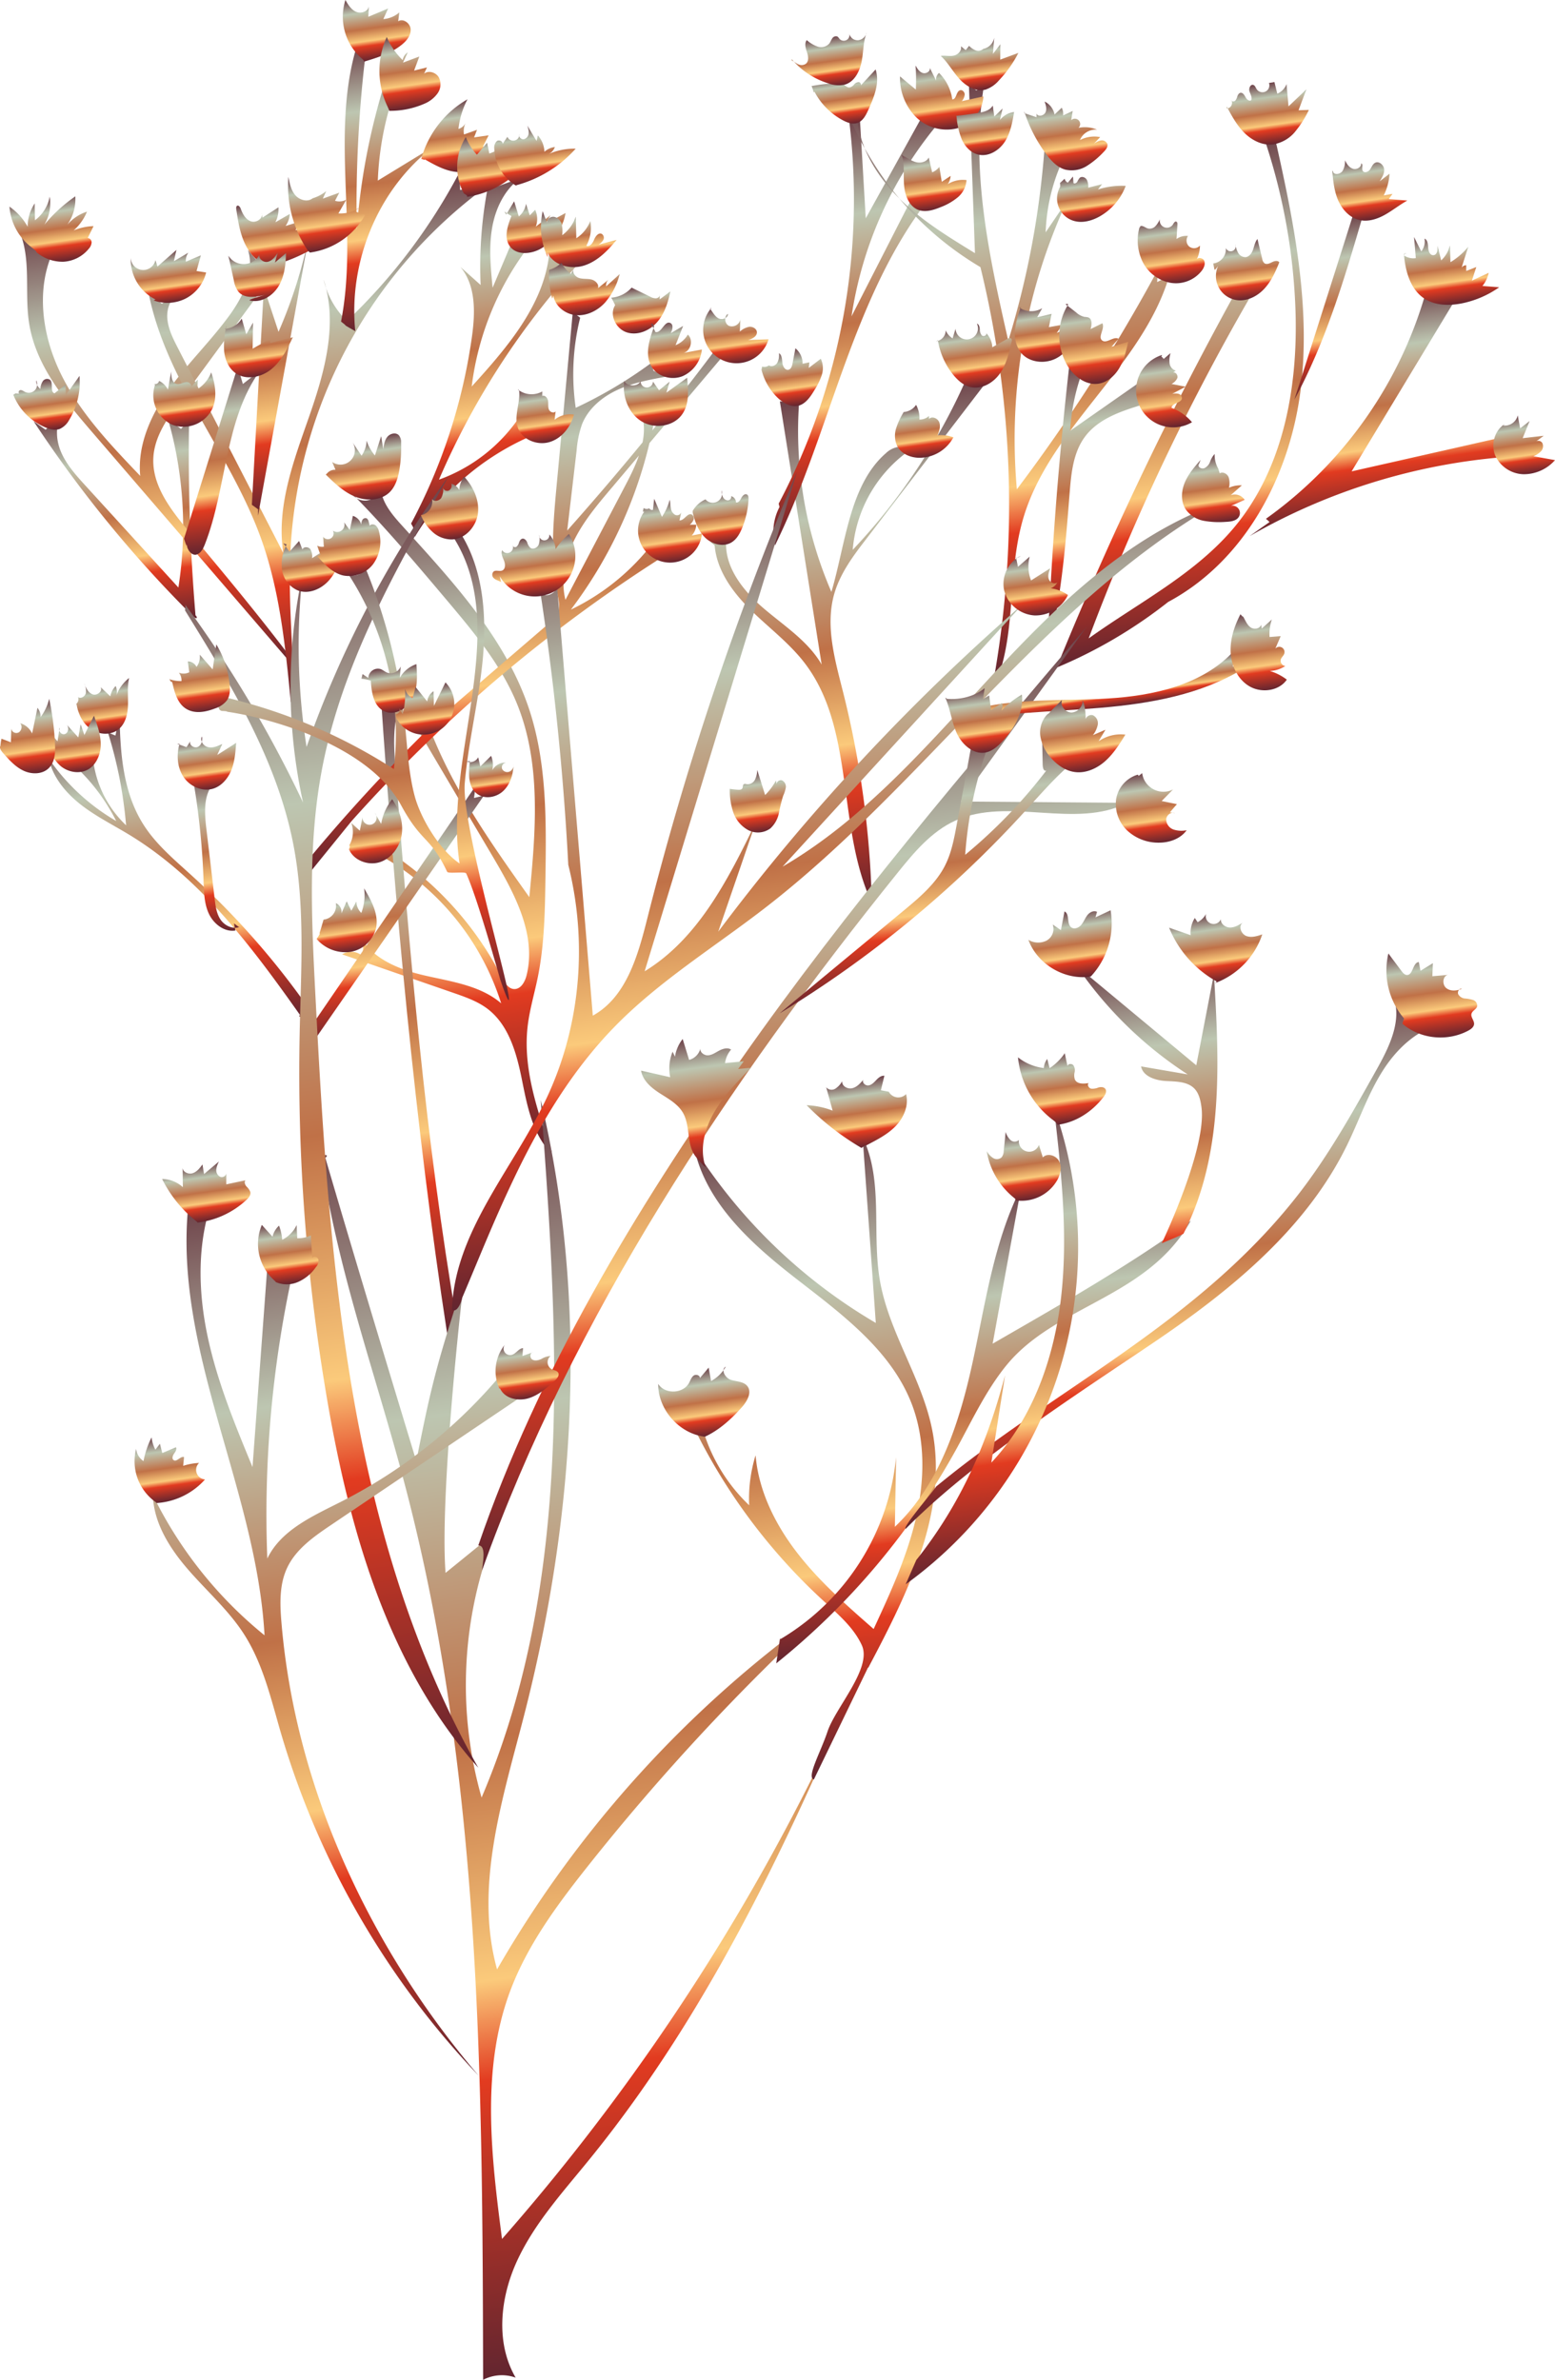 <svg xmlns="http://www.w3.org/2000/svg" xmlns:xlink="http://www.w3.org/1999/xlink" viewBox="0 0 648.28 992.32"><defs><style>.cls-1{fill:url(#New_swatch);}.cls-2{fill:url(#New_swatch-2);}.cls-3{fill:url(#New_swatch-3);}.cls-4{fill:url(#New_swatch-4);}.cls-5{fill:url(#New_swatch-5);}.cls-6{fill:url(#New_swatch-6);}.cls-7{fill:url(#New_swatch-7);}.cls-8{fill:url(#New_swatch-8);}.cls-9{fill:url(#New_swatch-9);}.cls-10{fill:url(#New_swatch-10);}.cls-11{fill:url(#New_swatch-11);}.cls-12{fill:url(#New_swatch-12);}.cls-13{fill:url(#New_swatch-13);}.cls-14{fill:url(#New_swatch-14);}.cls-15{fill:url(#New_swatch-15);}.cls-16{fill:url(#New_swatch-16);}.cls-17{fill:url(#New_swatch-17);}.cls-18{fill:url(#New_swatch-18);}.cls-19{fill:url(#New_swatch-19);}.cls-20{fill:url(#New_swatch-20);}.cls-21{fill:url(#New_swatch-21);}.cls-22{fill:url(#New_swatch-22);}.cls-23{fill:url(#New_swatch-23);}.cls-24{fill:url(#New_swatch-24);}.cls-25{fill:url(#New_swatch-25);}.cls-26{fill:url(#New_swatch-26);}.cls-27{fill:url(#New_swatch-27);}.cls-28{fill:url(#New_swatch-28);}.cls-29{fill:url(#New_swatch-29);}.cls-30{fill:url(#New_swatch-30);}.cls-31{fill:url(#New_swatch-31);}.cls-32{fill:url(#New_swatch-32);}.cls-33{fill:url(#New_swatch-33);}.cls-34{fill:url(#New_swatch-34);}.cls-35{fill:url(#New_swatch-35);}.cls-36{fill:url(#New_swatch-36);}.cls-37{fill:url(#New_swatch-37);}.cls-38{fill:url(#New_swatch-38);}.cls-39{fill:url(#New_swatch-39);}.cls-40{fill:url(#New_swatch-40);}.cls-41{fill:url(#New_swatch-41);}.cls-42{fill:url(#New_swatch-42);}.cls-43{fill:url(#New_swatch-43);}.cls-44{fill:url(#New_swatch-44);}.cls-45{fill:url(#New_swatch-45);}.cls-46{fill:url(#New_swatch-46);}.cls-47{fill:url(#New_swatch-47);}.cls-48{fill:url(#New_swatch-48);}.cls-49{fill:url(#New_swatch-49);}.cls-50{fill:url(#New_swatch-50);}.cls-51{fill:url(#New_swatch-51);}.cls-52{fill:url(#New_swatch-52);}.cls-53{fill:url(#New_swatch-53);}.cls-54{fill:url(#New_swatch-54);}.cls-55{fill:url(#New_swatch-55);}.cls-56{fill:url(#New_swatch-56);}.cls-57{fill:url(#New_swatch-57);}.cls-58{fill:url(#New_swatch-58);}.cls-59{fill:url(#New_swatch-59);}.cls-60{fill:url(#New_swatch-60);}.cls-61{fill:url(#New_swatch-61);}.cls-62{fill:url(#New_swatch-62);}.cls-63{fill:url(#New_swatch-63);}.cls-64{fill:url(#New_swatch-64);}.cls-65{fill:url(#New_swatch-65);}.cls-66{fill:url(#New_swatch-66);}.cls-67{fill:url(#New_swatch-67);}.cls-68{fill:url(#New_swatch-68);}.cls-69{fill:url(#New_swatch-69);}.cls-70{fill:url(#New_swatch-70);}.cls-71{fill:url(#New_swatch-71);}.cls-72{fill:url(#New_swatch-72);}.cls-73{fill:url(#New_swatch-73);}.cls-74{fill:url(#New_swatch-74);}.cls-75{fill:url(#New_swatch-75);}.cls-76{fill:url(#New_swatch-76);}.cls-77{fill:url(#New_swatch-77);}.cls-78{fill:url(#New_swatch-78);}.cls-79{fill:url(#New_swatch-79);}.cls-80{fill:url(#New_swatch-80);}.cls-81{fill:url(#New_swatch-81);}.cls-82{fill:url(#New_swatch-82);}.cls-83{fill:url(#New_swatch-83);}.cls-84{fill:url(#New_swatch-84);}.cls-85{fill:url(#New_swatch-85);}.cls-86{fill:url(#New_swatch-86);}.cls-87{fill:url(#New_swatch-87);}.cls-88{fill:url(#New_swatch-88);}.cls-89{fill:url(#New_swatch-89);}.cls-90{fill:url(#New_swatch-90);}.cls-91{fill:url(#New_swatch-91);}.cls-92{fill:url(#New_swatch-92);}.cls-93{fill:url(#New_swatch-93);}.cls-94{fill:url(#New_swatch-94);}.cls-95{fill:url(#New_swatch-95);}.cls-96{fill:url(#New_swatch-96);}.cls-97{fill:url(#New_swatch-97);}.cls-98{fill:url(#New_swatch-98);}.cls-99{fill:url(#New_swatch-99);}.cls-100{fill:url(#New_swatch-100);}.cls-101{fill:url(#New_swatch-101);}.cls-102{fill:url(#New_swatch-102);}.cls-103{fill:url(#New_swatch-103);}.cls-104{fill:url(#New_swatch-104);}.cls-105{fill:url(#New_swatch-105);}.cls-106{fill:url(#New_swatch-106);}.cls-107{fill:url(#New_swatch-107);}.cls-108{fill:url(#New_swatch-108);}.cls-109{fill:url(#New_swatch-109);}.cls-110{fill:url(#New_swatch-110);}</style><linearGradient id="New_swatch" x1="63.59" y1="290.37" x2="84.38" y2="440.65" gradientUnits="userSpaceOnUse"><stop offset="0" stop-color="#5d2633"/><stop offset="0.25" stop-color="#bdc6b1"/><stop offset="0.48" stop-color="#c07147"/><stop offset="0.65" stop-color="#fbca7b"/><stop offset="0.72" stop-color="#e23b20"/><stop offset="1" stop-color="#371e35"/></linearGradient><linearGradient id="New_swatch-2" x1="84.03" y1="318.68" x2="94.44" y2="393.88" xlink:href="#New_swatch"/><linearGradient id="New_swatch-3" x1="45.14" y1="166.26" x2="59.24" y2="268.11" xlink:href="#New_swatch"/><linearGradient id="New_swatch-4" x1="59.61" y1="79.48" x2="90.01" y2="299.18" xlink:href="#New_swatch"/><linearGradient id="New_swatch-5" x1="128.2" y1="71.09" x2="160.51" y2="304.59" xlink:href="#New_swatch"/><linearGradient id="New_swatch-6" x1="193.82" y1="66.67" x2="216.33" y2="229.35" xlink:href="#New_swatch"/><linearGradient id="New_swatch-7" x1="160.74" y1="189.17" x2="204.67" y2="506.56" xlink:href="#New_swatch"/><linearGradient id="New_swatch-8" x1="156.26" y1="277.77" x2="197.5" y2="575.73" xlink:href="#New_swatch"/><linearGradient id="New_swatch-9" x1="157.28" y1="328.89" x2="172.59" y2="439.48" xlink:href="#New_swatch"/><linearGradient id="New_swatch-10" x1="195.43" y1="126.45" x2="228.95" y2="368.65" xlink:href="#New_swatch"/><linearGradient id="New_swatch-11" x1="347.73" y1="154.75" x2="380.41" y2="390.87" xlink:href="#New_swatch"/><linearGradient id="New_swatch-12" x1="344.76" y1="41.79" x2="371.42" y2="234.41" xlink:href="#New_swatch"/><linearGradient id="New_swatch-13" x1="412.8" y1="22.68" x2="450.75" y2="296.89" xlink:href="#New_swatch"/><linearGradient id="New_swatch-14" x1="447.64" y1="146.81" x2="464.01" y2="265.06" xlink:href="#New_swatch"/><linearGradient id="New_swatch-15" x1="471.36" y1="55.01" x2="503.36" y2="286.24" xlink:href="#New_swatch"/><linearGradient id="New_swatch-16" x1="562.85" y1="120.68" x2="577.02" y2="223.08" xlink:href="#New_swatch"/><linearGradient id="New_swatch-17" x1="149.78" y1="12.96" x2="168.01" y2="144.69" xlink:href="#New_swatch"/><linearGradient id="New_swatch-18" x1="87.26" y1="151.18" x2="98.84" y2="234.87" xlink:href="#New_swatch"/><linearGradient id="New_swatch-19" x1="109.05" y1="85.02" x2="127.99" y2="221.87" xlink:href="#New_swatch"/><linearGradient id="New_swatch-20" x1="235.89" y1="433.73" x2="316.87" y2="1018.9" xlink:href="#New_swatch"/><linearGradient id="New_swatch-21" x1="126.1" y1="183.1" x2="208.46" y2="778.18" xlink:href="#New_swatch"/><linearGradient id="New_swatch-22" x1="321.09" y1="462.26" x2="362.29" y2="759.95" xlink:href="#New_swatch"/><linearGradient id="New_swatch-23" x1="394.81" y1="491.3" x2="422.9" y2="694.23" xlink:href="#New_swatch"/><linearGradient id="New_swatch-24" x1="474.45" y1="421.05" x2="504.09" y2="635.16" xlink:href="#New_swatch"/><linearGradient id="New_swatch-25" x1="396.23" y1="459.27" x2="425.24" y2="668.93" xlink:href="#New_swatch"/><linearGradient id="New_swatch-26" x1="476.09" y1="393.67" x2="497.66" y2="563.6" xlink:href="#New_swatch"/><linearGradient id="New_swatch-27" x1="303.77" y1="266.14" x2="358.41" y2="661.01" xlink:href="#New_swatch"/><linearGradient id="New_swatch-28" x1="320.64" y1="183.76" x2="370.92" y2="547.1" xlink:href="#New_swatch"/><linearGradient id="New_swatch-29" x1="123.84" y1="477.95" x2="181.94" y2="897.8" xlink:href="#New_swatch"/><linearGradient id="New_swatch-30" x1="138.94" y1="220.09" x2="169.15" y2="438.44" xlink:href="#New_swatch"/><linearGradient id="New_swatch-31" x1="548.51" y1="88.31" x2="559.76" y2="169.59" xlink:href="#New_swatch"/><linearGradient id="New_swatch-32" x1="456.46" y1="278.95" x2="458.92" y2="296.74" xlink:href="#New_swatch"/><linearGradient id="New_swatch-33" x1="377.09" y1="305.75" x2="393.09" y2="421.36" xlink:href="#New_swatch"/><linearGradient id="New_swatch-34" x1="20.16" y1="80.79" x2="24.43" y2="111.66" xlink:href="#New_swatch"/><linearGradient id="New_swatch-35" x1="69.13" y1="103.85" x2="72.44" y2="127.82" xlink:href="#New_swatch"/><linearGradient id="New_swatch-36" x1="113.62" y1="82.52" x2="117.78" y2="112.57" xlink:href="#New_swatch"/><linearGradient id="New_swatch-37" x1="106.94" y1="104.08" x2="110.07" y2="126.69" xlink:href="#New_swatch"/><linearGradient id="New_swatch-38" x1="134.08" y1="70.4" x2="139.09" y2="106.56" xlink:href="#New_swatch"/><linearGradient id="New_swatch-39" x1="155.23" y1="-2.74" x2="159.32" y2="26.78" xlink:href="#New_swatch"/><linearGradient id="New_swatch-40" x1="168.13" y1="13.07" x2="172.91" y2="47.58" xlink:href="#New_swatch"/><linearGradient id="New_swatch-41" x1="186.86" y1="41.2" x2="191.45" y2="74.32" xlink:href="#New_swatch"/><linearGradient id="New_swatch-42" x1="204.14" y1="54.67" x2="207.95" y2="82.19" xlink:href="#New_swatch"/><linearGradient id="New_swatch-43" x1="221.46" y1="50.96" x2="225.21" y2="78.07" xlink:href="#New_swatch"/><linearGradient id="New_swatch-44" x1="221.84" y1="81.9" x2="225.25" y2="106.49" xlink:href="#New_swatch"/><linearGradient id="New_swatch-45" x1="239.46" y1="85.14" x2="243.3" y2="112.92" xlink:href="#New_swatch"/><linearGradient id="New_swatch-46" x1="242.45" y1="107.38" x2="245.95" y2="132.7" xlink:href="#New_swatch"/><linearGradient id="New_swatch-47" x1="266.41" y1="118.65" x2="269.36" y2="139.95" xlink:href="#New_swatch"/><linearGradient id="New_swatch-48" x1="279.42" y1="132.78" x2="283.08" y2="159.24" xlink:href="#New_swatch"/><linearGradient id="New_swatch-49" x1="304.89" y1="126.18" x2="308.64" y2="153.33" xlink:href="#New_swatch"/><linearGradient id="New_swatch-50" x1="272.69" y1="155.95" x2="275.9" y2="179.15" xlink:href="#New_swatch"/><linearGradient id="New_swatch-51" x1="225.34" y1="160.05" x2="228.98" y2="186.33" xlink:href="#New_swatch"/><linearGradient id="New_swatch-52" x1="150.18" y1="181.5" x2="154.19" y2="210.48" xlink:href="#New_swatch"/><linearGradient id="New_swatch-53" x1="106.03" y1="131.04" x2="109.85" y2="158.64" xlink:href="#New_swatch"/><linearGradient id="New_swatch-54" x1="75.32" y1="153.36" x2="78.96" y2="179.61" xlink:href="#New_swatch"/><linearGradient id="New_swatch-55" x1="18.84" y1="157.18" x2="22.14" y2="181.04" xlink:href="#New_swatch"/><linearGradient id="New_swatch-56" x1="129.22" y1="223.86" x2="132.54" y2="247.86" xlink:href="#New_swatch"/><linearGradient id="New_swatch-57" x1="85.26" y1="305.99" x2="88.69" y2="330.75" xlink:href="#New_swatch"/><linearGradient id="New_swatch-58" x1="42.07" y1="283.03" x2="45.46" y2="307.57" xlink:href="#New_swatch"/><linearGradient id="New_swatch-59" x1="29.56" y1="298.83" x2="33.01" y2="323.72" xlink:href="#New_swatch"/><linearGradient id="New_swatch-60" x1="9.03" y1="291.59" x2="13.66" y2="325.02" xlink:href="#New_swatch"/><linearGradient id="New_swatch-61" x1="161.76" y1="277.34" x2="164.7" y2="298.57" xlink:href="#New_swatch"/><linearGradient id="New_swatch-62" x1="203.75" y1="314.46" x2="206.37" y2="333.41" xlink:href="#New_swatch"/><linearGradient id="New_swatch-63" x1="175.69" y1="285.01" x2="178.84" y2="307.76" xlink:href="#New_swatch"/><linearGradient id="New_swatch-64" x1="154.38" y1="333.39" x2="158.29" y2="361.66" xlink:href="#New_swatch"/><linearGradient id="New_swatch-65" x1="142.16" y1="370.64" x2="146.08" y2="398.91" xlink:href="#New_swatch"/><linearGradient id="New_swatch-66" x1="81.05" y1="268.79" x2="85.2" y2="298.83" xlink:href="#New_swatch"/><linearGradient id="New_swatch-67" x1="143.52" y1="214.56" x2="147.32" y2="242.04" xlink:href="#New_swatch"/><linearGradient id="New_swatch-68" x1="185.43" y1="198.66" x2="189.33" y2="226.85" xlink:href="#New_swatch"/><linearGradient id="New_swatch-69" x1="220.76" y1="222.52" x2="224.63" y2="250.54" xlink:href="#New_swatch"/><linearGradient id="New_swatch-70" x1="277.12" y1="206.19" x2="281.33" y2="236.58" xlink:href="#New_swatch"/><linearGradient id="New_swatch-71" x1="299.45" y1="203.63" x2="302.93" y2="228.79" xlink:href="#New_swatch"/><linearGradient id="New_swatch-72" x1="329.02" y1="144.47" x2="332.7" y2="171.05" xlink:href="#New_swatch"/><linearGradient id="New_swatch-73" x1="383.26" y1="167.66" x2="386.67" y2="192.33" xlink:href="#New_swatch"/><linearGradient id="New_swatch-74" x1="404.87" y1="134.06" x2="408.95" y2="163.49" xlink:href="#New_swatch"/><linearGradient id="New_swatch-75" x1="314.58" y1="320.09" x2="318.57" y2="348.9" xlink:href="#New_swatch"/><linearGradient id="New_swatch-76" x1="351.45" y1="29.92" x2="354.7" y2="53.4" xlink:href="#New_swatch"/><linearGradient id="New_swatch-77" x1="345" y1="14.34" x2="348.21" y2="37.56" xlink:href="#New_swatch"/><linearGradient id="New_swatch-78" x1="390.89" y1="24.79" x2="395.26" y2="56.41" xlink:href="#New_swatch"/><linearGradient id="New_swatch-79" x1="407.45" y1="15.74" x2="410.68" y2="39.1" xlink:href="#New_swatch"/><linearGradient id="New_swatch-80" x1="387.87" y1="61.69" x2="391.68" y2="89.22" xlink:href="#New_swatch"/><linearGradient id="New_swatch-81" x1="410.09" y1="43.7" x2="413.16" y2="65.87" xlink:href="#New_swatch"/><linearGradient id="New_swatch-82" x1="442.47" y1="40.04" x2="447.1" y2="73.49" xlink:href="#New_swatch"/><linearGradient id="New_swatch-83" x1="453.83" y1="71.9" x2="456.79" y2="93.29" xlink:href="#New_swatch"/><linearGradient id="New_swatch-84" x1="434.52" y1="125.62" x2="438.21" y2="152.35" xlink:href="#New_swatch"/><linearGradient id="New_swatch-85" x1="453.5" y1="123.98" x2="458.85" y2="162.6" xlink:href="#New_swatch"/><linearGradient id="New_swatch-86" x1="486.05" y1="89.84" x2="490.28" y2="120.39" xlink:href="#New_swatch"/><linearGradient id="New_swatch-87" x1="518.16" y1="99.42" x2="521.92" y2="126.59" xlink:href="#New_swatch"/><linearGradient id="New_swatch-88" x1="526.89" y1="33.53" x2="530.87" y2="62.25" xlink:href="#New_swatch"/><linearGradient id="New_swatch-89" x1="569.2" y1="64.48" x2="573.24" y2="93.63" xlink:href="#New_swatch"/><linearGradient id="New_swatch-90" x1="602.74" y1="95.74" x2="607.37" y2="129.2" xlink:href="#New_swatch"/><linearGradient id="New_swatch-91" x1="503.14" y1="188.5" x2="507.56" y2="220.44" xlink:href="#New_swatch"/><linearGradient id="New_swatch-92" x1="482.1" y1="146.73" x2="486.86" y2="181.06" xlink:href="#New_swatch"/><linearGradient id="New_swatch-93" x1="429.57" y1="230.07" x2="433.51" y2="258.57" xlink:href="#New_swatch"/><linearGradient id="New_swatch-94" x1="521.77" y1="254.02" x2="526.84" y2="290.67" xlink:href="#New_swatch"/><linearGradient id="New_swatch-95" x1="449.1" y1="289.63" x2="453.86" y2="324.04" xlink:href="#New_swatch"/><linearGradient id="New_swatch-96" x1="409.47" y1="285.91" x2="413.56" y2="315.5" xlink:href="#New_swatch"/><linearGradient id="New_swatch-97" x1="288.05" y1="430.36" x2="296.37" y2="490.47" xlink:href="#New_swatch"/><linearGradient id="New_swatch-98" x1="355.71" y1="448.93" x2="360.12" y2="480.79" xlink:href="#New_swatch"/><linearGradient id="New_swatch-99" x1="424.93" y1="469.96" x2="429.46" y2="502.69" xlink:href="#New_swatch"/><linearGradient id="New_swatch-100" x1="441.24" y1="437.23" x2="445.88" y2="470.75" xlink:href="#New_swatch"/><linearGradient id="New_swatch-101" x1="444.89" y1="378.64" x2="449.26" y2="410.19" xlink:href="#New_swatch"/><linearGradient id="New_swatch-102" x1="505.62" y1="379.42" x2="510.1" y2="411.8" xlink:href="#New_swatch"/><linearGradient id="New_swatch-103" x1="594.27" y1="393.74" x2="600.1" y2="435.86" xlink:href="#New_swatch"/><linearGradient id="New_swatch-104" x1="292.05" y1="569.42" x2="296.41" y2="600.96" xlink:href="#New_swatch"/><linearGradient id="New_swatch-105" x1="217.76" y1="558.56" x2="221.41" y2="584.88" xlink:href="#New_swatch"/><linearGradient id="New_swatch-106" x1="118.16" y1="508.34" x2="122.17" y2="537.31" xlink:href="#New_swatch"/><linearGradient id="New_swatch-107" x1="84.57" y1="484.16" x2="88.27" y2="510.91" xlink:href="#New_swatch"/><linearGradient id="New_swatch-108" x1="68.52" y1="597.39" x2="72.75" y2="627.93" xlink:href="#New_swatch"/><linearGradient id="New_swatch-109" x1="633.05" y1="172.08" x2="636.87" y2="199.68" xlink:href="#New_swatch"/><linearGradient id="New_swatch-110" x1="477.11" y1="320.89" x2="481.7" y2="354.06" xlink:href="#New_swatch"/></defs><g id="Layer_2" data-name="Layer 2"><g id="Plant"><path class="cls-1" d="M124.92,423c-20-28.3-41.38-56.88-71-74.91-6.79-4.14-14-7.7-20.24-12.59S22,324.12,20.35,316.34a87.59,87.59,0,0,0,28.1,26A81,81,0,0,0,32,320.13a5.67,5.67,0,0,0,6.57-6,45.21,45.21,0,0,0,14,30A181.55,181.55,0,0,0,45,305.42l3.13,1.29,1.71-8.4c.25,15.69,1.49,32.15,9.89,45.4C64.93,352,72.59,358.38,79.84,365A332.26,332.26,0,0,1,127,418.05c.87,1.22,1.78,2.62,1.54,4.11s-2.34,2.56-3.44,1.76c-.26.06-.45-.38-.22-.52S125.35,423.63,124.92,423Z"/><path class="cls-2" d="M97.54,385l.6,3c-4.64.73-9.09-2.78-11.06-7s-2.06-9.1-2.22-13.79A304.39,304.39,0,0,0,80,322.25l4.21,5.09,3.37-4.91-.63,5.08,2.22-1.08c-4.45,5-3.92,12.55-3.13,19.2l3.45,29.14c.36,3,.75,6.08,2.4,8.59s4.95,4.21,7.93,3.2C100,386.79,100.1,387,97.54,385Z"/><path class="cls-3" d="M79.93,256.44A509.29,509.29,0,0,1,14,175.64l5,3.54L25.62,173c-2.77,4.81-2.22,11,.06,16s6.08,9.25,9.82,13.35l38.87,42.63A162.62,162.62,0,0,0,70,174.62l5.45,4.22,3.38-3.47a803.38,803.38,0,0,0,2.68,81.22C82.37,257.17,82.44,259,79.93,256.44Z"/><path class="cls-4" d="M122.87,278.37,38.66,180.46c-11.64-13.52-23.74-28-26.52-45.64-2.07-13.13,1.18-27.32-4.48-39.34a13.38,13.38,0,0,0,14.86,8.59c-7.8,16.19-5,35.88,2.94,52s20.57,29.37,33,42.37c-1.24-13.11,4.67-25.94,12.38-36.61s17.3-19.9,25-30.58c5.67-7.87,10.44-17.74,7.55-27l5.26,6.28a12,12,0,0,1,10-2.74L75,167.3c-5.14,7-10.48,14.55-11.05,23.23-.78,11.69,7.16,21.95,14.67,30.94,15.71,18.82,31.42,37.65,46,57.29C124.79,278.76,124.89,278.76,122.87,278.37Z"/><path class="cls-5" d="M121.23,292.71c-2.25-23.06-4.56-46.4-12.41-68.19-12.82-35.65-39.94-65.81-47-103l5.64,5.15,7.31-4.51c-3.74,2-5.4,6.62-5,10.83S72.05,141,74,144.8q22,42.9,44.11,85.8c-3-19.28,4.34-38.47,10.76-56.89s12.1-38.58,6.05-57.13a34.84,34.84,0,0,0,9.72,17.26,239.15,239.15,0,0,0,47-62.16l.18,7.51L202.5,78a201.19,201.19,0,0,0-81.44,152.26c-1,21,1.31,41.9,1.62,62.93C122.78,293.25,122.87,293.35,121.23,292.71Z"/><path class="cls-6" d="M171.38,218.31a234.43,234.43,0,0,0,25.3-77.41c1.46-10.21,1.88-21.73-4.76-29.63l8.46,7.57a174.37,174.37,0,0,1,4.35-47.16l2.06,6.26,10.15-3.66c-6.71,4.81-10.48,12.88-11.82,21s-.55,16.47.25,24.68l9.86-23.28.86,5.44,5.31-.6a120.59,120.59,0,0,0-24.75,59.66c15.18-16.69,31.19-35.27,32.53-57.79l5.2,7.84A10.39,10.39,0,0,1,243,108,322.37,322.37,0,0,0,183,200,68.47,68.47,0,0,0,217.14,173l-.27,5.19L225.8,180C204,188.38,185,203.69,173,223.78c-.28-1.34-.56-2.69-.79-4C172.3,219.93,172.39,220.12,171.38,218.31Z"/><path class="cls-7" d="M229.54,480.56c-7.67-8.05-9.8-19.71-12-30.61s-5.44-22.57-14.29-29.3c-4.13-3.14-9.12-4.88-14-6.58l-46.61-16.13a7.21,7.21,0,0,1,8.18.42,10.24,10.24,0,0,0-1.33-9.34c4.61,10.41,16.61,15.22,27.71,17.76s23.11,4.15,31.74,11.58a107.65,107.65,0,0,0-50-61.44l2.9-2a137.22,137.22,0,0,1,47.47,52.68c1.1,2.17,2.6,4.68,5,4.8,2.82.13,4.56-3,5.23-5.77,4.19-16.91-5-34-13.83-49L174,303.94a5.18,5.18,0,0,0,5.67,2.69l-.81-3.63c9.72,25.8,25.85,48.6,41.81,71.08,2.65-27.14,5.13-55.54-5.19-80.77-6.64-16.2-18.1-29.87-29.38-43.26-12.83-15.21-25.67-30.44-39.67-44.57a6.62,6.62,0,0,0,12.32-3.3c-.26,6.44,4.3,11.94,8.63,16.72,21.12,23.34,43.47,47.15,53.3,77.06,7.34,22.35,7.06,46.38,6.72,69.9-.2,14-.42,28-3.21,41.69-1.4,6.85-3.44,13.59-4.23,20.53-2,17.64,4.14,35.07,9.86,51.93h.28C230.27,479.73,230.46,479.44,229.54,480.56Z"/><path class="cls-8" d="M186.41,556c-13.29-86.24-21.87-179.54-27.69-266.6l4,5,4.29-1.28c-3.43,8.44-2.85,17.91-2.16,27,5.83,76.85,12.54,155.17,25.58,231.12C188.44,551.25,186,557,186.41,556Z"/><path class="cls-9" d="M129.92,427.72l68.4-100.07-.7,5.08,4.13-1-73.47,106,1.89-11.86C130.45,426.08,130.74,426.27,129.92,427.72Z"/><path class="cls-10" d="M146.58,342.36A619.71,619.71,0,0,1,277.45,231.44l-5.31.34-1.69-3.16A94.91,94.91,0,0,1,238,254.2a187.74,187.74,0,0,0,35.21-81.34,5.21,5.21,0,0,1-6.72-2.66c4.91,10-.32,21.78-5.49,31.65l-25.27,48.27c-2.09-8.44-.06-17.48,3.84-25.25s9.56-14.5,15.17-21.14l46.44-55-3.53-2.17c-19.31,25.76-39.82,50.61-61.18,74.67l3.93-33.46a42,42,0,0,1,2.3-11c2.65-6.55,8.51-11.38,14.94-14.3S271.09,158.27,278,157l-5.58-2.42-.78-3.34a185.09,185.09,0,0,1-31.62,18.81,97.46,97.46,0,0,1,1.85-37.57l-3.07-2.36-6.68,71.66c-1.42,15.19-2.82,30.65.22,45.6.58,2.84,1.3,5.92.06,8.55a12.64,12.64,0,0,1-3.41,3.88l-44.22,38.06-.51.43-2,1.73s-2.88,2.87-5.8,6A719.79,719.79,0,0,0,125.6,362a2.94,2.94,0,0,0,1.11,3.15l1.15.29"/><path class="cls-11" d="M297.94,227.4c.86,10.44,7.5,19.51,14.95,26.86s16,13.69,22.41,22c21.42,27.71,13.34,68.46,28.16,100.2a400.34,400.34,0,0,0-12-87.94c-3.39-13.44-7.48-27.57-3.66-40.89,2.47-8.62,8-16,13.49-23.09l48.84-63.82-7.09-3.11a251.81,251.81,0,0,1-47.54,71.65,56.34,56.34,0,0,1,22.68-40.76,4,4,0,0,0-4.38-2,9.55,9.55,0,0,0-4.49,2.49c-8.08,7-12.31,17.42-15.21,27.71s-4.76,21-7.49,30.1A168.93,168.93,0,0,1,333.13,168l-8-.65q8.7,54.87,17.42,109.74c-5.66-9.79-15.63-16.11-24.22-23.46S301.75,236.21,302.78,225L296,226C296.13,226,296.25,226,297.94,227.4Z"/><path class="cls-12" d="M324.63,210A272.33,272.33,0,0,0,353.77,48.27c.79.79,1.57,1.6,2.33,2.43l2.28-3,2.55,43.33L384.47,48.5a7.08,7.08,0,0,0,8.78.52A163.14,163.14,0,0,0,355,131.9l26.13-51.16c-.25,2.65,3.47,4.62,5.53,2.94-31.93,41.76-40.35,96.56-63.57,143.73A22.74,22.74,0,0,1,325,211.34C325,211.46,325,211.57,324.63,210Z"/><path class="cls-13" d="M414.62,281.47a417.28,417.28,0,0,0-5.88-170.09A132.36,132.36,0,0,1,354.65,50l2.55-1.28c1.2,13,8.43,24.79,17.68,34s20.47,16,31.58,22.84l-2.53-70.57L407,37.72,410.16,36c-5.63,35.31,2.3,71.22,10.19,106.1a366.06,366.06,0,0,0,15.13-80.61c0,3.7,4.86,6.36,8,4.38a78.59,78.59,0,0,0-7.55,31l9-13.27a236.65,236.65,0,0,0-21,120.42,718.23,718.23,0,0,0,58.77-91.55l-.28,5.16,5.08-2.73c-11.2,38-49.63,63.15-60.88,101.12-3.12,10.51-4,21.54-4.82,32.47-.87,11.32-1.75,22.64-5.57,33.71C416.45,282.17,416.69,282.17,414.62,281.47Z"/><path class="cls-14" d="M437.21,259.64q2.49-54,8.65-107.84a5.14,5.14,0,0,0,5.38,3.13,87.17,87.17,0,0,0-5.11,24.72l28.21-19.73a14.36,14.36,0,0,0,2.37,8.7c-9.07,2.73-18.78,5.9-24.42,13.52-4.91,6.63-5.73,15.35-6.37,23.58-1.42,18.12-2.84,36.23-6.46,54.27C439.34,260.11,439.22,260.23,437.21,259.64Z"/><path class="cls-15" d="M441.44,276.08a1465.7,1465.7,0,0,1,72.9-152.83,5.55,5.55,0,0,0,6.81.67A957,957,0,0,0,453.87,266.2c20.89-15,44.62-26.87,61-46.69,20.89-25.32,26.62-60.11,25.11-92.89a251.89,251.89,0,0,0-13.3-70l4.88,1c7.81,34.68,15.12,70.28,10.59,105.53S519.07,233.83,487,251a198.35,198.35,0,0,1-47.14,27.64C439.94,278.59,440.36,278.73,441.44,276.08Z"/><path class="cls-16" d="M527.77,216.32a174.9,174.9,0,0,0,67.1-96,7.45,7.45,0,0,1,4.32,5.52l8.09-1.83-43.79,72.54,63.43-14.37-2.44,6a4.9,4.9,0,0,1,4.17,2.29,254.46,254.46,0,0,0-107.71,33.09l8.22-5.81C529.32,217.76,529.48,217.76,527.77,216.32Z"/><path class="cls-17" d="M142.18,134.08C149.64,96,137.41,55.43,149,18.39a2.9,2.9,0,0,1,3.61,2.5,532.93,532.93,0,0,0-3.88,74.92A272.74,272.74,0,0,1,159.36,38a22.47,22.47,0,0,1,5.25-.06,127,127,0,0,0-7.1,37.36l23.28-14.22c-23.1,17.55-35.61,48.06-32.67,77-1.44-.81-2.89-1.62-4.3-2.5C144.14,135.73,144.47,135.89,142.18,134.08Z"/><path class="cls-18" d="M76.72,224.6,99.1,152.9l2.15,7.22,7.17-5.6c-14.89,20.7-13.74,48.69-23,72.45-.7,1.79-1.68,3.76-3.53,4.28s-4-1.92-4-4.3C77.85,227.6,77.86,228.24,76.72,224.6Z"/><path class="cls-19" d="M105,210.48l5-90.65,6.12,18.53a203.92,203.92,0,0,0,14.69-50.85Q119.17,151.23,107.57,215c0-.83,0-1.67,0-2.52C107.88,212.61,108.2,212.77,105,210.48Z"/><path class="cls-20" d="M133.76,481.76c6.48,46.8,23,91.55,35,137.24,31.9,121.15,32.38,248,32.65,373.32a16.86,16.86,0,0,1,13.57-.91c-8.53-14.63-6.46-33.49.66-48.85S234.31,914.42,245,901.3C305,827.84,341.78,738.69,377.74,651A904.88,904.88,0,0,1,209.29,933.58c-4.46-34.32-8.77-70.23,3.16-102.73,7.08-19.29,19.48-36.13,32.24-52.24A939.33,939.33,0,0,1,345.5,670.18a471.79,471.79,0,0,0-138.27,151c-9.55-34.31,2.11-70.43,11-104.91,21.73-84,27.29-173.2,7.21-257.6,7.31,98,13.93,200.46-24.67,290.86A171.29,171.29,0,0,1,206.48,639l-20.73,16.84c-2.48-32.49,6.73-113.94,6.73-113.94a30.43,30.43,0,0,0-3,4.12c-8.2,25.75-10.69,36.72-15.92,63.23C160.78,567.12,148,525,135.64,482.8,136.4,482.05,137.15,481.29,133.76,481.76Z"/><path class="cls-21" d="M77.13,254.51c18.91,30.57,38.18,62,45.1,97.27,5.07,25.81,3.26,52.38,2.71,78.67A807,807,0,0,0,136.65,585.1c9.5,54.74,25.78,110.57,62.75,152-54.46-96.33-62.17-211.23-67.89-321.73-1.62-31.35-3.16-63.05,2.59-93.91,8.21-44.1,30.78-84,53-123a440.66,440.66,0,0,0-59.29,113,273,273,0,0,1-1.7-71.83,223.73,223.73,0,0,0,.23,95,500.53,500.53,0,0,0-49.18-82.57C77.29,252,77.42,251.86,77.13,254.51Z"/><path class="cls-22" d="M339.3,742c-3.16-.9,2.82-11.37,5.69-20,3.33-10,18.69-26.49,14.3-36-3.43-7.47-10-13-16-18.51a242.64,242.64,0,0,1-52.54-69.36l2.74-.59a71.45,71.45,0,0,0,18.84,30.11A61.3,61.3,0,0,1,315,606.83c1.27,14.93,8.25,28.92,17.43,40.76s20.52,21.79,31.79,31.66c6.85-14.83,13.75-29.79,17.51-45.69s4.22-33-1.66-48.25c-8.57-22.17-28.89-37.19-47.67-51.76s-38.1-31.7-43-55a223.62,223.62,0,0,0,75.72,73.07l-5.49-77.46c8.78,18.21,3.75,39.87,7.2,59.78,3.72,21.48,17.21,40.21,21.65,61.55,7.13,34.25-9.85,68.42-26.23,99.4.13.13-.73.76-.6.9"/><path class="cls-23" d="M326.33,682.89a99.46,99.46,0,0,0,47.25-75.27l-.51,29c18.51-17.52,26.83-43.13,32.28-68s8.88-50.71,20.37-73.46l-11.89,65.12c27.94-16.15,56.53-32.29,82.62-51.3-18,32.29-56.49,35.09-77.06,60.54-8.32,10.3-14,22.43-20.33,34.05a300.69,300.69,0,0,1-75.44,90l1.55-10.32C325.3,683.5,325.25,683.53,326.33,682.89Z"/><path class="cls-24" d="M377.62,637.45c27.48-27.87,70.35-55.4,102.79-77.29s64.12-47.64,81.25-82.83c4.94-10.13,8.59-20.92,14.57-30.48s14.88-18.05,26-20.12a20.26,20.26,0,0,1-21.59-11.79c4.17,10-1.24,21.18-6.51,30.64-10,17.86-20,35.8-32.5,52-42.09,54.29-101.21,80.87-151.42,122.33C390.43,620.16,375.62,637.44,377.62,637.45Z"/><path class="cls-25" d="M382,650.48c18.44-23.22,29.49-48.32,37-77l-5.71,36.38c17.77-18.89,26.57-44.8,29.26-70.59s-.24-51.79-3.16-77.55a173.5,173.5,0,0,1-61.81,198.9Z"/><path class="cls-26" d="M484.34,518.39s18.87-39.38,16.55-56.73c-.37-2.78-1-5.71-2.92-7.73-3-3.08-7.8-2.94-12.06-3.2s-9.36-1.9-10.21-6.08L495.16,448a164,164,0,0,1-46.32-45.27l49.89,41.47,7.35-38.05c2.23,36.83,4.17,75.34-12.68,108.23C493.4,514.69,484.34,518.39,484.34,518.39Z"/><path class="cls-27" d="M199.4,644.41c25-72.8,65.37-139.66,109.58-202.69S403.17,320,453.06,261.32l-52.51,72.89,69.43.55c-21.65,11.14-49.64-2.68-71.79,7.45-9.87,4.51-17.1,13.18-23.91,21.63C303.8,451.35,238.8,548.9,201,654.72,201.15,652,202.94,644.28,199.4,644.41Z"/><path class="cls-28" d="M188.43,546.1c1-32.4,25.36-58.57,39.27-87.85,14.17-29.83,17.46-64.7,9.22-97.62q-3-56.89-11.59-113.31c2.61,2.51,7.86-.72,6.81-4.18l15,180.35c13.91-7.67,18.78-24.89,22.66-40.29a1291.15,1291.15,0,0,1,62.45-186.48Q300.51,300.83,268.75,405c22.38-13.65,34.93-38.52,46.35-62.12l-15.67,45.6A882.83,882.83,0,0,1,426.12,252.2L326.25,361.37c34.13-19.9,60.34-50.61,87.18-79.62s56.17-57.66,93.24-71.36c-72.75,42.33-121,116.53-187.56,168.06-21.19,16.42-44.32,30.59-63,49.78-18,18.49-31.38,41-42.43,64.4-8.27,17.48-13.35,30.52-21,48.53C192.68,542,190.68,547.78,188.43,546.1Z"/><path class="cls-29" d="M199.57,865.52A350.39,350.39,0,0,1,117,722.23c-4.07-14-7.38-28.5-15.23-40.76-6.36-9.94-15.37-17.86-23.13-26.76s-14.56-19.54-14.92-31.34a173.17,173.17,0,0,0,46.56,58.5C106.89,620.44,71.64,562.15,78.69,501l3.18,5.44L88.65,500c-6.51,18.15-6.11,38.21-2.13,57.08s11.39,36.82,18.75,54.64l6.54-88.43,3.77,11,6.33-3.23a471.33,471.33,0,0,0-10.47,118.8c5.77-12,19.14-17.79,31-23.81A212.5,212.5,0,0,0,210,571.83l.88,7,7.73,2.69-80.49,54.28c-7.21,4.87-14.77,10.12-18.44,18-3.27,7-3,15.1-2.34,22.8C123.16,746,154.57,812.89,199.57,865.52Z"/><path class="cls-30" d="M94.54,296.75c17.38,2.48,59,13.73,72.67,39,8.71,16.1,12.06,12.68,19.2,27.75.42.9,7.53-.21,7.94.69,4.68,10.09,14.18,44.22,14.18,44.22s5.61,16.69,2.9,3.54c-3-14.54-18.93-70.49-17.68-85.28,1.48-17.64,6-34.91,7.58-52.53s.06-36.34-8.84-51l-4.72-1c26.6,38.49-3.13,92.67,3.83,137.89-8.26-5.57-16.23-18.66-18.77-28.29s-2.94-19.66-4-29.57a235,235,0,0,0-16.67-65.8c-.42,3.12-4.89,4.75-7.21,2.63a122.82,122.82,0,0,1,19.25,81.68,225.91,225.91,0,0,0-70.69-30c-2.93,1.16-3.37,5.93-.53,5.78C94.06,296.51,95.11,296.66,94.54,296.75Z"/><path class="cls-31" d="M564,89.92,539.65,166.6c13.12-24.2,21-50.85,28.7-77.27A5,5,0,0,0,564,89.92Z"/><path class="cls-32" d="M404.6,296.08c18.44-5.15,38-3.71,57.09-4.83s39.42-5.59,52.49-19.57l-.19,6.19,4.29,1c-17.59,10.75-38.55,14.45-59.09,16.23s-41.33,1.84-61.47,6.22l7.51-3.92C405.41,297.46,405.59,297.55,404.6,296.08Z"/><path class="cls-33" d="M434.69,318.72l-.2-9.66a6.9,6.9,0,0,1,3.71,5.8l8.29-.83-3.43,4.14,3.67.14c-7,5.95-13.05,13-19.24,19.77A467.11,467.11,0,0,1,325,422.56l51.64-42.78c6.67-5.53,13.53-11.29,17.41-19,2.62-5.24,3.72-11.1,4.79-16.86l6.72-36.22a13.75,13.75,0,0,0,8.53-2.4,172.23,172.23,0,0,0-11.71,51.13,215.55,215.55,0,0,0,33.92-35.25C436.22,321.42,434.76,322,434.69,318.72Z"/><path class="cls-34" d="M12.67,102.74A23.49,23.49,0,0,1,3.94,86.16a24.54,24.54,0,0,1,7.58,8.37,17.79,17.79,0,0,1,2.93-9.7l.13,7A16,16,0,0,0,20.73,82,17.31,17.31,0,0,1,18.5,93.67a65.36,65.36,0,0,1,12.89-11.8,18.57,18.57,0,0,1-3.34,11.86,18,18,0,0,1,8.22-5.49,21.27,21.27,0,0,1-5.55,7.84A24.28,24.28,0,0,1,39,94.29l-3.32,6.8c-.66-.62.08-1.89,1-1.84a1.82,1.82,0,0,1,1.51,1.93,4.25,4.25,0,0,1-1.09,2.43,14.68,14.68,0,0,1-10.65,5.52A16.85,16.85,0,0,1,15,105C15.36,105,15.65,105.1,12.67,102.74Z"/><path class="cls-35" d="M64.8,124.86a18.63,18.63,0,0,1-10.3-17.29,5.22,5.22,0,0,0,10.31.92l.84,2.65,7.91-6.94-1.07,4.72,6-3.55a5.94,5.94,0,0,0-1,3.75l6.25-2.65L81.94,113l4,.63a16.74,16.74,0,0,1-8.46,10.81,16.92,16.92,0,0,1-13.64.75C63.91,125.32,64,125.41,64.8,124.86Z"/><path class="cls-36" d="M111.14,110.76c-4.34-1.72-7.51-5.63-9.37-9.91s-2.58-9-3.27-13.58c-.09-.56-.07-1.31.46-1.51s1.12.55,1.36,1.17c.81,2.2,2,4.53,4.24,5.34s5.26-1.17,4.53-3.4l.32,1.89,6.67-4.31a12.1,12.1,0,0,1-1.27,6.23l6-3.47a9.76,9.76,0,0,1-1.75,5l6.13-1.88-2,3.62,5.4-.92A2.15,2.15,0,1,0,131,98.14a3.52,3.52,0,0,1,.1,4.37,9.45,9.45,0,0,1-3.72,2.84,68.66,68.66,0,0,1-17.18,6.13A7.11,7.11,0,0,1,111.14,110.76Z"/><path class="cls-37" d="M110.89,122.82c-4,1.09-8.91,1.9-11.55-1.25a10.77,10.77,0,0,1-1.87-4.74l-2.26-10.22a7.53,7.53,0,0,0,13.12-.67c-.91,1.71,1.4,3.66,3.28,3.23s3.13-2.17,4.19-3.79l-1.18,4.1,4.61-3.94c-.09,4.81-.65,9.8-3.16,13.9s-7.43,7.06-12.07,5.79C104.18,125,104.36,124.69,110.89,122.82Z"/><path class="cls-38" d="M127.43,103.11a48.25,48.25,0,0,1-7.19-29.34c.51,2.68,1.08,5.5,2.84,7.58s5.16,3.05,7.27,1.32a16.64,16.64,0,0,0,5.68-3l-1.45,3.15,6.87-2.49-1.78,3.38a6.1,6.1,0,0,0,4.73-.48L141.08,89a14.84,14.84,0,0,0,8.56-2.19A2.24,2.24,0,0,0,148,88.16l4.23,1.45a31.11,31.11,0,0,1-22.83,15.67C129.62,105.28,129.18,105.88,127.43,103.11Z"/><path class="cls-39" d="M150.71,24.31A23.18,23.18,0,0,1,144,0c1.14,2,2.42,4.05,4.5,4.94s5.12-.18,5.28-2.44L153.55,7l8.26-3.46-2,4.41a11.36,11.36,0,0,0,6.67-2.78L166,8.87c2.09-1.38,5.08.87,5.2,3.38s-1.65,4.71-3.59,6.3c-4.52,3.71-10.28,5.47-15.87,7.17C151.74,25.81,152.14,25.54,150.71,24.31Z"/><path class="cls-40" d="M161.25,43.75a34.19,34.19,0,0,1,0-28.34,28.44,28.44,0,0,0,6.66,9.66A4.64,4.64,0,0,1,170,21.83l-2,4.28,6.82-2.55-2.19,5.89L178,28.11l-1.19,2.6c1.86-1.43,4.86-.55,6.08,1.46a6.47,6.47,0,0,1-.41,6.68,12.79,12.79,0,0,1-5.44,4.35,35.45,35.45,0,0,1-15.09,3C162.35,46.21,162.45,46.35,161.25,43.75Z"/><path class="cls-41" d="M175.63,66.21a41.22,41.22,0,0,1,19.27-24.8,34.42,34.42,0,0,0-3.77,12.35,4.94,4.94,0,0,0,3-2.52,7.86,7.86,0,0,0-.69,4.82l5.43-1.94-1.23,3.19,6.07-.88L201.39,61a1.49,1.49,0,0,0,1.94.16c.39,5.52-5,10.19-10.57,10.57S182,69.25,177.09,66.44C177.09,66.62,177.09,66.8,175.63,66.21Z"/><path class="cls-42" d="M193.38,80.68a23.41,23.41,0,0,1,.81-23.53,22.94,22.94,0,0,0,4.64,7.36l4.23-5L204,64a13.55,13.55,0,0,0,5.54-3.32l-.82,3.91A21.21,21.21,0,0,0,216,60.94l-1.57,5.13,6.93-1.57c-5.46,9.53-15.82,16.06-26.72,17.58C194.8,81.81,195,81.54,193.38,80.68Z"/><path class="cls-43" d="M214.94,77.31A50.91,50.91,0,0,0,240,62a27,27,0,0,0-11.67,2.4,5.13,5.13,0,0,0,3-3.1,7.75,7.75,0,0,0-4.37,2,10.53,10.53,0,0,0-2.71-6.79l-.56,2.24-3.86-6.4a7.83,7.83,0,0,1,.56,3.29,2.68,2.68,0,0,1-2,2.42c-1.11.18-2.3-1-1.84-2a2.6,2.6,0,0,1-5,1l-2.09,3c.37-1.09-1.36-1.91-2.29-1.24a3.64,3.64,0,0,0-1.1,3.13,18.72,18.72,0,0,0,9.31,15.61C215.48,77.5,215.57,77.5,214.94,77.31Z"/><path class="cls-44" d="M213.23,90.06c-1.71,4.18-3.31,9.34-.49,12.87s8.62,3.06,12.63.81a21.23,21.23,0,0,0,10.41-14.93l-8.38,4.54,2.12-3.62-6.14,4.76a9.13,9.13,0,0,0-.27-7l-2.24,2.3L219.29,85a8.6,8.6,0,0,1-3,5.24l-1.94-6.28L211,89.5l-.68-1.32A17.41,17.41,0,0,0,213.23,90.06Z"/><path class="cls-45" d="M228.25,105.29c2.44,5.34,9.55,7.2,15.16,5.46s9.93-6.18,13.64-10.72l-7.53,2a5.68,5.68,0,0,0,2-2,1.91,1.91,0,0,0-.63-2.49c-1.37-.69-2.66,1-3.23,2.44s-1.83,3.14-3.21,2.49a15.77,15.77,0,0,0,1.65-10.31,15.25,15.25,0,0,1-5.82,7.18l-.25-9a16,16,0,0,1-5.66,7.73,12.7,12.7,0,0,0-.18-4.48,4.26,4.26,0,0,0-2.95-3.12A2.62,2.62,0,0,0,228,92.76l-1.75-4.68a29.43,29.43,0,0,0,2.06,19.08C228.33,107.25,228.33,107.34,228.25,105.29Z"/><path class="cls-46" d="M230.7,123.23c.69,4.46,5,7.83,9.51,8.18s8.93-1.89,12-5.21a29.07,29.07,0,0,0,6.14-11.92l-5.63,5.12a3.08,3.08,0,0,1,1.06-2.87l-4.49,3.64c.58-1.62-1.1-3.25-2.78-3.64s-3.48-.1-5.13-.63-3.07-2.48-2.12-3.92L238,114.22a14.25,14.25,0,0,1-3.92-4.67,12.28,12.28,0,0,1-5.18,3,35.74,35.74,0,0,0,1.31,11.91C230.31,124.33,230.4,124.24,230.7,123.23Z"/><path class="cls-47" d="M256.45,127.24c-2.54,4,.29,9.83,4.77,11.32s9.57-.64,12.69-4.18,4.61-8.22,5.54-12.85L275,124.85l.11-2.19c.16.86-.71,1.64-1.58,1.73a4.83,4.83,0,0,1-2.51-.7l-7.7-3.76a12.66,12.66,0,0,1-8.6,4.22C254.85,124.15,254.94,124.15,256.45,127.24Z"/><path class="cls-48" d="M272.74,136.09c-2.12,5.57-4.15,12.17-.87,17.14,2.64,4,8.31,5.4,12.74,3.6a13.61,13.61,0,0,0,8-11.08L285,147.17c3.06-.9,4.12-5.53,1.75-7.66a10.32,10.32,0,0,1-5.1,4.41l3.14-8-5.16,3c.75-1.42,1.26-3.61-.21-4.25-2.38-1.05-3.59,4.28-6.15,3.8-.55-1.08-1.11-2.17-1.77-3.21C271.66,134.85,271.84,134.49,272.74,136.09Z"/><path class="cls-49" d="M296.58,128.41a13.91,13.91,0,1,0,23.83,13.06l-8.51.32c1.7-.5,3.73-1.51,3.65-3.28-.08-1.47-1.78-2.42-3.25-2.25a8.22,8.22,0,0,0-3.87,2l.23-5a3.63,3.63,0,0,1-4.7,2.62c-1.88-.83-2.24-3.94-.47-5,.08,1.76-2.39,2.68-3.95,1.86s-2.35-2.58-3.51-4A1.35,1.35,0,0,1,296.58,128.41Z"/><path class="cls-50" d="M260.26,158.74c-.93,6.37,1.61,13.4,7.05,16.85s13.59,2.37,17.2-3c2.9-4.29,2.48-9.92,1.94-15.07l-8.63,6.2,1.34-4.56-4.41,3.56-2.52-3.59a2.57,2.57,0,0,1-5.14-.23c-1.17,2.45-5.44,2.33-6.93,0C260.34,158.67,260.52,158.4,260.26,158.74Z"/><path class="cls-51" d="M216.48,163.52c.26,4.91-2.19,10-.65,14.63,1.68,5.1,8,7.7,13.18,6.2s8.89-6.3,10.28-11.48a10.24,10.24,0,0,0-8.08,2.17l.43-3.57c-.61,1.05-2.37.39-2.81-.73s-.17-2.4-.35-3.59-1.28-2.48-2.41-2.05v-1.86a9.2,9.2,0,0,1-10.13-.79C216,162.36,216.42,162.22,216.48,163.52Z"/><path class="cls-52" d="M135.82,197.89c3.69,3.61,7.51,7.3,12.3,9.22s10.83,1.65,14.45-2c2.46-2.5,3.41-6.11,4-9.58a59.42,59.42,0,0,0,.66-10.82,4.69,4.69,0,0,0-.92-3.19c-1.27-1.35-3.67-.78-4.84.65s-1.44,3.37-1.66,5.2l-.91-5.47-2.6,8a18,18,0,0,1-3.44-6.13,12,12,0,0,1-2.13,6.23l-3.74-5.53a6,6,0,0,1-8.51,8.15l1.38,3.26a4.18,4.18,0,0,0-3.44,1.42C136.55,197.15,136.73,197.06,135.82,197.89Z"/><path class="cls-53" d="M94.33,136a37,37,0,0,0-.88,10.52c.38,3.52,1.9,7.07,4.8,9.09,4.41,3.08,10.77,1.71,14.92-1.71s6.6-8.43,8.93-13.28L112.69,143l-.12-1.72-7.25,4.12.17-10.87-2.82,4.85-1.89-6.53a9,9,0,0,1-7.27,4.29C94,137,94.4,136.78,94.33,136Z"/><path class="cls-54" d="M64.46,161.06A13.42,13.42,0,0,0,72,177.17a13.4,13.4,0,0,0,16.49-6.68c2.16-4.73,1.28-10.3-.44-15.2a14.34,14.34,0,0,1-5.79,7l.17-4-3,3.29c1-.83-.52-2.46-1.85-2.3s-2.56,1.08-3.87.81c-2-.42-2.41-3.12-2.34-5.2L70,162.46a7.9,7.9,0,0,0-3.67-3.64,1.67,1.67,0,0,1-2.26,1.2C64.18,160,64.79,160.06,64.46,161.06Z"/><path class="cls-55" d="M5.55,164.62A24.7,24.7,0,0,0,19,178.24c1.88.78,4,1.31,5.91.61a8.56,8.56,0,0,0,4-3.88,30.29,30.29,0,0,0,4.23-18.21l-5.71,8-.12-4.38L22.71,164c-2-.69-.27-4.29-1.88-5.64a2.19,2.19,0,0,0-3,.61,6.42,6.42,0,0,0-1,3.2,4.33,4.33,0,0,1-1.76-3.55,3.5,3.5,0,0,1-4.62,4.81c-.64-.31-1.26-.85-2-.75s-1,1.39-.27,1.41a10,10,0,0,1-1.64-.05C6.82,163.89,7,163.71,5.55,164.62Z"/><path class="cls-56" d="M119.54,227a17.3,17.3,0,0,0-1.91,10.9,11,11,0,0,0,6.76,8.38c4.55,1.58,9.72-.76,12.87-4.41s4.72-8.36,6.21-12.94a18,18,0,0,1-7.89,3.89l2.63-5.28-8.12,5.2a5.61,5.61,0,0,0-.76-3.8c-.83-1-2.83-1.07-3.23.19l-1.41-3.54-4,4.45L118,226.37C118,226.46,118,226.55,119.54,227Z"/><path class="cls-57" d="M74.85,310.09c-1.32,4.61-1,9.84,1.63,13.83s7.9,6.36,12.46,4.9c3.6-1.16,6.23-4.39,7.59-7.91s1.64-7.36,1.91-11.13l-7.86,5,2.09-4.55c-1.83.85-3.82,1.73-5.81,1.34s-3.66-2.71-2.65-4.46c.31,1.65-.22,3.61-1.73,4.33s-3.73-.78-3.15-2.35l-1.58,2.46c-1.3-.48-2.61-1-4-1.33A4.25,4.25,0,0,0,74.85,310.09Z"/><path class="cls-58" d="M32,294.06c.73,4,2.72,7.84,6.06,10.09s8.14,2.52,11.3,0c2.95-2.34,3.9-6.42,4-10.18s-.38-7.6.47-11.27a16.18,16.18,0,0,0-5.28,7.18,5.65,5.65,0,0,0-.34-3.82A8.19,8.19,0,0,0,46,290.34l-4.07-3.82c1.05,1.66-1.48,3.68-3.32,3s-2.76-2.7-3.49-4.53a6.65,6.65,0,0,1,.65,4.1c-.38,1.36-2.1,2.39-3.24,1.57a2.52,2.52,0,0,1-.77,2.87C31.82,293.52,31.88,293.53,32,294.06Z"/><path class="cls-59" d="M20,309.14a15.88,15.88,0,0,0,5.39,10.37c3.11,2.5,7.7,3.31,11.21,1.4S42,314.58,42,310.46s-1.41-8.09-2.82-12l-4,8-1.54-4.41-1,5.41-4.74-5.22c.95,1.19.6,3.31-.83,3.83s-3.12-1.41-2.19-2.62l-.91,5.65L22.22,307c-.44.36-.88.71-1.28,1.11C21,308.08,21.12,308.08,20,309.14Z"/><path class="cls-60" d="M1.29,314c2.49,2.83,5.08,5.74,8.5,7.35s7.89,1.58,10.56-1.08,2.75-6.66,2.57-10.31a118.8,118.8,0,0,0-2.41-18.6A21.2,21.2,0,0,1,16.93,299a5.79,5.79,0,0,0-1.31-3.85l-2.23,10.68a8,8,0,0,0-4.94-4.27,2.7,2.7,0,0,1-.58,3.79,2.15,2.15,0,0,1-3.18-1.59l-.15,5.76L.62,308a27.83,27.83,0,0,0-.45,3C.26,311.05-.75,311.67,1.29,314Z"/><path class="cls-61" d="M154.59,283.82c.29,4.82,1.12,10.5,5.43,12.67s9.83-.91,12-5.26,1.9-9.46,1.58-14.3a12.6,12.6,0,0,0-6.92,5.69l.37-4.74a4.44,4.44,0,0,1-5.7,2.57c-.92-.39-1.68-1.09-2.61-1.44a4,4,0,0,0-5.18,3.68l-2.41-1.61-.48,1.92A20.78,20.78,0,0,1,154.59,283.82Z"/><path class="cls-62" d="M195.92,317.35c-.66,4.86-.92,10.72,3,13.67,3.22,2.41,8.12,1.48,11-1.32s4.06-7,4.23-11a3.19,3.19,0,0,1-1.68,3,2.38,2.38,0,0,1-3.12-1.06,1.91,1.91,0,0,1,1.65-2.6,6,6,0,0,0-5.76,3.14,9.58,9.58,0,0,0-.5-6l-4.5,4.4-.87-3.8a3.94,3.94,0,0,1-5,1.69C194.44,317.52,194.53,317.52,195.92,317.35Z"/><path class="cls-63" d="M165.08,299.12a12.8,12.8,0,1,0,20.63-14.58l-4.8,9.76-.16-6.07a5.81,5.81,0,0,0-2.64,4.24l-4.84-6L172,291.14a6.44,6.44,0,0,1-3.15-3.84,31.61,31.61,0,0,1-1,10.48l-1.3-2.4a1.94,1.94,0,0,1-1.67,2.5A1.5,1.5,0,0,1,165.08,299.12Z"/><path class="cls-64" d="M145.5,354.14c2,4.73,8.15,6.95,13,5.3s8.29-6.5,9-11.61-1.07-10.34-4-14.56a22.3,22.3,0,0,0-4.59,10.25L156.25,339a2.94,2.94,0,1,1-5.11,1.74L150,346.36l-3.58-3.25a10.82,10.82,0,0,1-.88,9.47C145.81,352.58,146.08,352.58,145.5,354.14Z"/><path class="cls-65" d="M132,391.52a15.79,15.79,0,0,0,13.88,5.41,13.19,13.19,0,0,0,10.86-9.77c1.29-5.82-1.89-11.6-4.94-16.72a20.89,20.89,0,0,1-1.17,10.21,6.67,6.67,0,0,1-2.06-4.71l-2.1,3.8-1.93-3.88-2.22,5a3.92,3.92,0,0,0-2.31-4.26,5.81,5.81,0,0,1-5.13,6.85c-.55,1.95-1.1,3.9-1.73,5.83C133.4,389.17,133.67,389.08,132,391.52Z"/><path class="cls-66" d="M71.83,284.57c.93,4.17,2.17,8.79,5.81,11s8.12,1.33,12-.17a10.3,10.3,0,0,0,5-3.41c1.31-1.94,1.32-4.46,1.08-6.79a39.7,39.7,0,0,0-5.53-16.5l-1.53,10.41L83.29,273a7.07,7.07,0,0,1-1.36,5.07,4,4,0,0,0-3.62-2.25l.59,4.49a5.3,5.3,0,0,1-4.34.17A5,5,0,0,1,75.65,284a14.7,14.7,0,0,1-5.05-.83,14.17,14.17,0,0,1,.7,1.27C71.3,284.21,71.3,284,71.83,284.57Z"/><path class="cls-67" d="M132.48,232.19c3,3.26,6.18,6.68,10.46,7.73a12.63,12.63,0,0,0,12.63-4.72A15.91,15.91,0,0,0,158,221.64a5,5,0,0,0-1.1-2.27,2.08,2.08,0,0,0-2.33-.54,1.33,1.33,0,0,0-.32,2.12,12.32,12.32,0,0,0-.62-3.66,2,2,0,0,0-.69-1.1,1.43,1.43,0,0,0-1.84.58,4.1,4.1,0,0,0-.5,2,5.1,5.1,0,0,0-3.48-3.66L145.81,221l-2.35-3.2a3.06,3.06,0,0,1-4.67,3.47,2.4,2.4,0,0,1-4.07,2.53l.29,4.15a4.76,4.76,0,0,1-2.78-.43l1.32,3.77-1.25.71C132.36,232,132.34,232,132.48,232.19Z"/><path class="cls-68" d="M175.47,214.79a19.18,19.18,0,0,0,5,7.14,11.9,11.9,0,0,0,8.05,3c5.59-.24,10.12-5.49,10.74-11s-2-11.09-5.78-15.21a9.66,9.66,0,0,0-2,5.64,5.08,5.08,0,0,0-3.34-2.64,2.32,2.32,0,0,1-1,2.81,1.73,1.73,0,0,1-2.43-1.28,7.19,7.19,0,0,1-.76,4.38c-.85,1.24-2.94,1.71-3.83.5A5.71,5.71,0,0,1,175.47,214.79Z"/><path class="cls-69" d="M208.34,240.31a16.91,16.91,0,1,0,28.84-17.65,30.73,30.73,0,0,0-5.55,6.33,10.13,10.13,0,0,0-2.63-6.14,2.12,2.12,0,1,1-4.21.23,7.35,7.35,0,0,1-.24,4.09c-.6,1.25-2.29,2.08-3.42,1.29a4.91,4.91,0,0,1-1.34-2.31c-.36-.84-1.11-1.69-2-1.53-.72.14-1.14.87-1.39,1.54a3.55,3.55,0,0,1-1.09,1.83c-.61.4-1.68,0-1.6-.67a2.42,2.42,0,0,1-4.35,2.09c-.64,1.4.21,3,.78,4.42s.63,3.49-.8,4.08c-1.12.46-2.57-.32-3.55.4a1.92,1.92,0,0,0,.13,2.83c.8.74,1.94.93,3.06,1.62C209,242.94,209,243.13,208.34,240.31Z"/><path class="cls-70" d="M268.58,213.35a13.35,13.35,0,1,0,24.06,9.15l-4.26.81a7,7,0,0,0,1.89-4.53h-2.72a5.14,5.14,0,0,0,1.57-2,1.82,1.82,0,0,0-.74-2.24c-1.81-.83-3.14,2.63-5.12,2.43l.78-3.39a1.88,1.88,0,0,1-2.73,1,3.85,3.85,0,0,1-1.66-2.82c-.19-1.11-.16-2.26-.46-3.35a23.47,23.47,0,0,1-3.23,7.09L272.74,208l-.54,4.6a1.38,1.38,0,0,1-1.53-.67,2.12,2.12,0,0,1-2.32-.1l-.37,1.51Z"/><path class="cls-71" d="M288.75,213.61c.95,3.87,2.36,7.81,5.23,10.58s7.54,4,10.95,2c2.17-1.3,3.48-3.65,4.45-6a36.29,36.29,0,0,0,2.68-12.07c0-.7,0-1.54-.63-1.9-.9-.54-1.91.49-2.38,1.42s-1.19,2.07-2.21,1.86a2.72,2.72,0,0,0-2-2.61,1.5,1.5,0,0,1-1.5,1.76,2.44,2.44,0,0,1-2-1.53,6.94,6.94,0,0,1-.47-2.64,3.93,3.93,0,0,1-6.75,3.74,11.55,11.55,0,0,0-5.35,4.83C288.78,213.38,288.84,213.75,288.75,213.61Z"/><path class="cls-72" d="M317.43,154a24.42,24.42,0,0,0,6.76,11.84c2.29,2.2,5.41,4,8.51,3.35s5.23-3.81,6.91-6.64a26.75,26.75,0,0,0,3-6.21,9.12,9.12,0,0,0-.43-6.74l-5,3.8.24-2.33-2.81.6a8.2,8.2,0,0,0-3-6.44l-1.2,6.28c-.2,1.09-.6,2.39-1.68,2.65-1.42.35-2.41-1.43-2.56-2.89s-.15-3.21-1.4-4a7.54,7.54,0,0,1-.72,4c-.71,1.16-2.37,1.86-3.48,1.07a3.17,3.17,0,0,1-2.82.51,7.7,7.7,0,0,0-.22,1C317.57,153.92,317.63,154.1,317.43,154Z"/><path class="cls-73" d="M376.84,171.68a30.34,30.34,0,0,0-3.27,7,10.23,10.23,0,0,0,.59,7.54c1.73,3.1,5.48,4.6,9,4.66a16.13,16.13,0,0,0,14.31-8.53,14.94,14.94,0,0,0-6.59-.84c.66-1.72,1.32-3.6.73-5.34s-3.08-2.83-4.31-1.46l0-1.28a5.67,5.67,0,0,1-4,1.51,11.22,11.22,0,0,0-1.38-6.11,6.91,6.91,0,0,1-5.55,3A.44.44,0,0,0,376.84,171.68Z"/><path class="cls-74" d="M391,141.82a30.43,30.43,0,0,0,6.41,14.45c1.84,2.27,4.14,4.34,7,5.08,4.62,1.19,9.54-1.56,12.33-5.44s3.91-8.67,5-13.33c.11-.49.19-1.09-.18-1.42s-1.12-.12-1.64.16l-6.23,3.47a8.74,8.74,0,0,0-2.56-5.88c.47.82-1,1.59-1.74,1a3.53,3.53,0,0,1-.88-2.6c-.07-.95-.35-2.05-1.23-2.39a4.67,4.67,0,1,1-8.91,2.18l-1.24,4a7.34,7.34,0,0,1-2.87-3.36,4.6,4.6,0,0,1-3.95,4.56C390.28,142.44,390.34,142.56,391,141.82Z"/><path class="cls-75" d="M304.25,329.07a28.45,28.45,0,0,0,1.46,9.67,13.34,13.34,0,0,0,6.17,7.36,8.8,8.8,0,0,0,9.28-.67,11.77,11.77,0,0,0,3.56-6.4,67.92,67.92,0,0,1,1.78-7.22,13.54,13.54,0,0,0,1.09-3.35,2.91,2.91,0,0,0-1.43-3c-1.08-.47-2.61.51-2.31,1.65l-.37-1.62a25.39,25.39,0,0,1-4.5,6l-3.28-10.42a10.11,10.11,0,0,1-.94,4,3.45,3.45,0,0,1-3.38,1.92c-.43-.07-.9-.25-1.27,0-.55.35-.33,1.23-.67,1.78s-1.19.59-1.87.53a36.55,36.55,0,0,1-3.65-.43C304.1,328.88,304.25,328.88,304.25,329.07Z"/><path class="cls-76" d="M339,37.12a28.57,28.57,0,0,0,12.52,13.1c1.79.93,3.88,1.69,5.81,1.08,2.39-.75,3.68-3.28,4.71-5.57,2.38-5.3,4.81-11.23,3-16.75L358.6,35.9c.69-.34.22-1.54-.55-1.64a2.54,2.54,0,0,0-2,1,3.29,3.29,0,0,1-1.9,1.2c-1.24.1-2.08-1.25-3.24-1.68a4.69,4.69,0,0,0-2.08-.14l-1.69.14a72.23,72.23,0,0,0-8.8,1.11,12.8,12.8,0,0,1,.83,2.54C339.51,38.43,339.82,38.43,339,37.12Z"/><path class="cls-77" d="M330,24.59a32.85,32.85,0,0,0,15.41,10.2,12,12,0,0,0,7,.43c3.91-1.25,6-5.52,6.8-9.55s.63-8.27,2.1-12.1a4.16,4.16,0,0,1-3.52,3.21,3.5,3.5,0,0,1-3.7-2.77,2.4,2.4,0,0,1-4,2.31c-.34-.37-.59-.86-1-1.09a1.8,1.8,0,0,0-2.13.79c-.49.67-.73,1.49-1.24,2.15a4.58,4.58,0,0,1-4.84,1.26,13.54,13.54,0,0,1-4.53-2.7c-1.09,1.37-.49,3.35.07,5s.89,3.78-.47,4.87a3.07,3.07,0,0,1-3.05.25c-1-.41-1.8-1.16-2.86-1.69C330.14,25.53,330.26,25.9,330,24.59Z"/><path class="cls-78" d="M375.21,31.89a23.23,23.23,0,0,0,6.58,16.83,18.25,18.25,0,0,0,17.08,4.82c6-1.61,10.84-7.15,11.09-13.34l-9,2a5,5,0,0,0,1.23-2.75c0-1-.91-2.11-1.9-1.85-1.73.45-1.5,4-3.29,3.81a19.35,19.35,0,0,0-5.51-11,3.36,3.36,0,0,0-1.18,3.25l-2.69-5.39c.42,1.43-1.5,2.63-2.92,2.17s-2.29-1.83-3-3.11a83.57,83.57,0,0,1,.1,10q-3-2.46-5.92-4.91C375.84,32.38,375.84,32.32,375.21,31.89Z"/><path class="cls-79" d="M392.25,23.34c3,2.81,5,6.56,7.78,9.61s6.93,5.49,10.91,4.39a12.79,12.79,0,0,0,5.54-3.85,48.49,48.49,0,0,0,8.09-11.44L417,24.85l.05-6.39-3.09,4,.53-6.75a5.77,5.77,0,0,1-4.57,4.67,3,3,0,0,1-3.15.63A8.59,8.59,0,0,1,404,19.13l-1.39,1.76-2-1.6c.43,1.69-1.05,3.38-2.73,3.83s-3.45,0-5.39.16C392.6,23.22,392.73,23.16,392.25,23.34Z"/><path class="cls-80" d="M375.9,64.45c1.31,4.06.66,8.46,1,12.72s2.1,9,6.12,10.41c2.94,1,6.17,0,9.06-1.18a24.93,24.93,0,0,0,7.18-4.1,10.28,10.28,0,0,0,3.68-7.2,12.08,12.08,0,0,0-7.83,1.69,6.8,6.8,0,0,0,1.21-3.45l-3.7,2.46-1-6.22a7.11,7.11,0,0,1-3,2.26l-1.42-6.15c-.86,1.74-3.13,2.38-5,2s-3.51-1.61-5.34-2.51C376.71,65.16,376.65,65.16,375.9,64.45Z"/><path class="cls-81" d="M398.85,49.29a31.59,31.59,0,0,0,2.19,9c1.3,2.82,3.61,5.33,6.61,6.12,4.25,1.13,8.77-1.54,11.19-5.21s3.21-8.15,3.94-12.49a9,9,0,0,0-5.92,3.33l1.12-4.8-3.45,3.35-.64-4.55c-1.33,2.2-4.21,2.79-6.76,3.16-2.86.43-5.73.85-8.67,1.11C398.77,48.27,398.7,48.2,398.85,49.29Z"/><path class="cls-82" d="M427,46.41a60.57,60.57,0,0,0,9.28,18c2.07,2.75,4.57,5.45,7.9,6.33A11.91,11.91,0,0,0,453,69.26a35.31,35.31,0,0,0,7-5.78c1-1,2.09-2.32,1.58-3.62a2.47,2.47,0,0,0-2.7-1.27A7.08,7.08,0,0,0,456,60l2.66-2.84a13.29,13.29,0,0,0-8.43,1.24,7.09,7.09,0,0,1,7.13-4.34,13.13,13.13,0,0,0-7.73-.76,2.21,2.21,0,0,0-3.05-3.2l.63-3.84-4,1.88a5.52,5.52,0,0,0-.57-3.22l-3,2.83a7.61,7.61,0,0,0-4.12-5.4c.49,1.48,1,3.14.31,4.55s-3.07,1.9-3.7.48l0,1.5-5-1.67C427.07,47.4,427.07,47.59,427,46.41Z"/><path class="cls-83" d="M442,77.87A9.73,9.73,0,0,0,447.36,92c3.61,1.19,7.63.15,10.95-1.68a24.48,24.48,0,0,0,11-12.82A32.4,32.4,0,0,0,457.74,79l1.73-2.21-5.79,1.47a6.05,6.05,0,0,0-.62-3.35c-.61-1-2.08-1.49-2.94-.73a6.83,6.83,0,0,0-1,1.6c-.34.53-1.09.94-1.58.55l-.23-2.7-2.13,2.54a2.32,2.32,0,0,1-1.32-1.64l-2,1.82C441.9,76.32,442,76.26,442,77.87Z"/><path class="cls-84" d="M425.65,127.92a39.53,39.53,0,0,0-2.5,9.62,13.33,13.33,0,0,0,2.41,9.43c3.35,4.21,9.92,4.94,14.71,2.48s7.89-7.45,9.23-12.67a21.86,21.86,0,0,0-8.95,2.06l2.36-3.44-5.63,1,1.13-5.54-6,1.44,2.08-3.79a8.9,8.9,0,0,1-9.63-.32C424.93,128.47,425,128.79,425.65,127.92Z"/><path class="cls-85" d="M445.32,126.94a24.64,24.64,0,0,0-.24,25.61c2.7,4.39,7.47,8.08,12.59,7.47,3.84-.47,7.07-3.27,9-6.6s2.85-7.17,3.71-10.93l-7,2.11,2.95-3.32c-2.07-1.24-5,2.2-6.87.66s1.29-4.93.12-7.16l-4.92,2.43c.54-1.74.76-4.2-.94-4.84a6.42,6.42,0,0,0-1.58-.23,7.53,7.53,0,0,1-3.46-1.84c-1.44-1.14-2.88-2.27-4.46-3.44C444.64,126.74,445,126.61,445.32,126.94Z"/><path class="cls-86" d="M475,95a20.41,20.41,0,0,0,1.49,14.43A16.38,16.38,0,0,0,488,117.92a13.68,13.68,0,0,0,13.11-5.16c.86-1.18,1.51-2.76.88-4.09s-3-1.47-3.33,0a13.34,13.34,0,0,0,1.6-6.27,3.29,3.29,0,0,1-4.44.43,3.34,3.34,0,0,1-.54-4.44,6.92,6.92,0,0,0-4.79,1.26l.38-6c0-.45,0-1-.4-1.2-.65-.34-1.16.6-1.53,1.24a3,3,0,0,1-5.41-2.25,9.5,9.5,0,0,1-1.91,2.94,3.26,3.26,0,0,1-3.25.84c-1.08-.42-2.42-1.55-3.2-.69C475.37,94.39,475.62,94.27,475,95Z"/><path class="cls-87" d="M507.84,110.88a10.13,10.13,0,0,0,7.56,14.22c4.26.7,8.6-1.43,11.56-4.56s4.78-7.16,6.38-11.16c-.66-.9-2.06-.57-3.05-.06s-2.23,1.08-3.14.44a2.88,2.88,0,0,1-.92-1.79l-2-8.3c-1,1.18-1.3,2.82-1.8,4.31s-1.51,3-3.06,3.23a3.44,3.44,0,0,1-3.14-1.71,10,10,0,0,1-1.18-3.56,2.12,2.12,0,1,1-4,1.44,6,6,0,0,1-5.26,6.47l.53,2.61C506.53,112.46,506.72,112.46,507.84,110.88Z"/><path class="cls-88" d="M511.47,44.5c2.09,3.88,4.21,7.82,7.34,10.92s7.45,5.29,11.83,4.81A15,15,0,0,0,539.87,55a44.48,44.48,0,0,0,5.8-9.16l-4.31.14,3.27-8.71-7.44,7.07-.84-9.26a7.16,7.16,0,0,1-3.84,4l-1.2-4.86-2.28.38a2.89,2.89,0,0,1-5.16,2.53c-.4-.62-.64-1.45-1.33-1.7-1.21-.42-2,1.4-1.64,2.63s1.19,2.47.76,3.67c-.75.68-1.89-.23-2.36-1.13s-1.1-2-2.1-1.9c-.69.1-1.12.8-1.35,1.45a4.22,4.22,0,0,1-.91,1.86c-.52.46-1.56.38-1.69-.31,1.07,1.41-.24,3.84-2,3.38C511.27,45.18,511.27,45.32,511.47,44.5Z"/><path class="cls-89" d="M555.4,71.14c.39,4.2.79,8.47,2.46,12.34s4.82,7.34,8.93,8.27c3.59.82,7.37-.4,10.59-2.2s6.1-4.16,9.34-5.92L579,83l1.53-2.17-3.65.66a23.66,23.66,0,0,0,2.42-9.07l-4.11,3.17c1-1.53,2-3.22,1.86-5s-2.13-3.54-3.76-2.71c-1.08.56-1.47,1.88-2.18,2.87s-2.45,1.54-3,.45.41-2.7-.65-3.07c.18,1.62-1.92,2.74-3.47,2.22s-2.53-2-3.26-3.49a7.74,7.74,0,0,1-1.08,4.51c-.95,1.25-3.09,1.69-3.92.4C555.87,71.73,556,71.73,555.4,71.14Z"/><path class="cls-90" d="M585.29,105.88c.54,7,2.6,14.69,8.48,18.58,4.56,3,10.5,3.08,15.85,2a41.24,41.24,0,0,0,15.4-6.68l-7-.54a12.89,12.89,0,0,0,2.61-5.48l-7,3.26,1.84-5.67L611.27,113l0-2.41a2.5,2.5,0,0,0-1.93,1l2.79-8.72a28.81,28.81,0,0,1-7.43,6.44l-.23-7a12.43,12.43,0,0,1-3.65,6.26l-1.53-6.17c.22,1.67-.12,4-1.8,4-1.41,0-2-1.79-2.09-3.2s-.2-3.17-1.51-3.7a6.79,6.79,0,0,1-1.36,5.34l-3-6,.72,8.79a7,7,0,0,1-5-1.17c.25-.36.51-.71.77-1C586.12,105.68,586.19,105.88,585.29,105.88Z"/><path class="cls-91" d="M500.52,191.78c-2.56,2.93-5.15,5.93-6.63,9.53s-1.66,7.95.5,11.18a12,12,0,0,0,7.53,4.68,36.05,36.05,0,0,0,9.05.43c2.09-.08,4.56-.38,5.57-2.21a3.05,3.05,0,0,0-3.43-4.43l5.79-2.54a4.94,4.94,0,0,0-5.82-1.92l4.65-4.12a11.94,11.94,0,0,0-5.37,1,8.19,8.19,0,0,0-.17-4.48c-.62-1.39-2.42-2.35-3.7-1.55l-.56-1.84a11.89,11.89,0,0,1-1.55-6.2,9.24,9.24,0,0,0-1.89,3.21,4.7,4.7,0,0,1-2.44,2.72c-1.18.41-2.8-.46-2.3-1.66C499.75,193.73,499.75,193.87,500.52,191.78Z"/><path class="cls-92" d="M484.5,148a15.45,15.45,0,1,0,12.44,28.06,20.37,20.37,0,0,0-8.52-6c.14-2.08,4.14-2,4.33-4a1.94,1.94,0,0,0-1.51-1.87,5.78,5.78,0,0,0-2.58.06l5.64-3-5.91-1.17a5,5,0,0,0,2.44-2.46c.34-1.13-.67-2.63-1.79-2.25l1.13-.82a3.69,3.69,0,0,1-2.58-3.08,11,11,0,0,1,.39-4.23l-2.83,2.43a3.92,3.92,0,0,0-1-1C484.12,148.8,484.06,148.87,484.5,148Z"/><path class="cls-93" d="M425.55,231.77a13.1,13.1,0,0,0-6.89,14.53,14,14,0,0,0,12.58,10.31,15.06,15.06,0,0,0,14-8.52,16.81,16.81,0,0,0-7.21-2.81,4.84,4.84,0,0,0,2.79-2.52c-1.09,1.08-3.12.11-3.6-1.35s.08-3,.63-4.47l-8,5.09a16.22,16.22,0,0,1-.58-9.93l-4.88,4.25-.85-4.15C423.49,232.74,423.42,233.28,425.55,231.77Z"/><path class="cls-94" d="M517.14,256.13c-2.6,5-4.43,10.62-4.06,16.26s3.25,11.34,8.22,14,12,1.64,15.17-3a21.92,21.92,0,0,0-7.12-3.63,13.15,13.15,0,0,0,6.52-2.05,2.21,2.21,0,0,1-1.89-2.78c.29-.85,1.09-1.44,1.4-2.28a2.18,2.18,0,0,0-3.7-2.18l2.25-5.23-4.65.37a18.8,18.8,0,0,1,.94-7.29L526,262.1l-.25-1.61c-.44,1.74-3,2.11-4.43,1.08s-2.1-2.85-3.07-4.52C518.26,257.21,518.26,257.37,517.14,256.13Z"/><path class="cls-95" d="M436.29,298.22a10.93,10.93,0,0,0-2.51,9.08,17.69,17.69,0,0,0,4.29,8.62c2.61,3,6.11,5.51,10.08,6,4.59.6,9.2-1.51,12.65-4.59s5.94-7.08,8.37-11A16.26,16.26,0,0,0,458,309.1l2.87-4.82-5.23,2.25a10.54,10.54,0,0,0,2-4.26,3.68,3.68,0,0,0-1.93-4c-1.47-.57-3.46.8-3.05,2.33-.08-2.94-.17-5.95-1.31-8.67a5,5,0,0,1-4.6,5.18c-2.58,0-4.84-2.83-4-5.26-1.9,1.88-3.81,3.75-5.62,5.73C437.36,297.7,437.24,297.21,436.29,298.22Z"/><path class="cls-96" d="M394.08,290.88c2.12,4.75,2.64,10.1,4.8,14.83s6.9,9,12,8.05c2.8-.54,5.07-2.54,7-4.62,5-5.31,9-12.29,8.15-19.52a36.55,36.55,0,0,0-8.53,6.74,4.17,4.17,0,0,0,.22-3.21l-4.53,2.93-.81-6.1-2.56,1.52.68-4.55c-4.45,3.6-10.63,5-16.39,4.39C394.62,291.42,395.1,291.5,394.08,290.88Z"/><path class="cls-97" d="M290.09,482.33c-4-5-2.16-12.69-5.33-18.27-2.09-3.69-6-5.84-9.6-8.14s-7.2-5.31-7.89-9.5l12.13,2.74a18.51,18.51,0,0,1,1-10.61l1,2.08a15.41,15.41,0,0,1,3.21-7.39l2.68,8.71a6.63,6.63,0,0,0,4.78-5c-.55,1.64,1.39,3.2,3.12,3.09s3.19-1.22,4.71-2,3.47-1.36,4.9-.39a10.8,10.8,0,0,0-2.53,5.65l7.82-.78-2.37,3.23,5.39-.53c-5.54,5.66-11.14,11.39-15.15,18.21s-6.34,15-4,22.58C294.41,486.62,294.43,487.67,290.09,482.33Z"/><path class="cls-98" d="M359.16,478.66a109.18,109.18,0,0,1-22.88-17.83,34.44,34.44,0,0,1,10.84,2.26l-2.68-9.72a3,3,0,0,0,3.83.57,8.8,8.8,0,0,0,2.84-3.09c-.21,2,2.22,3.37,4.15,2.92s3.36-2,4.65-3.53c-.64,1.16.87,2.55,2.18,2.35s2.29-1.27,3.21-2.24,2.08-1.93,3.4-1.79l-1.46,6.05,3.3.61a4.5,4.5,0,0,0,7.19,1c1.24,4.8-1,9.95-4.48,13.48s-8,5.73-12.44,8.08C361.05,477.44,361.3,477.12,359.16,478.66Z"/><path class="cls-99" d="M422.7,499.41A31.53,31.53,0,0,1,411.37,480a8.66,8.66,0,0,0,2.59,2.82,3,3,0,0,0,3.57-.2,4.38,4.38,0,0,0,.92-2.7l.81-7.9a7.59,7.59,0,0,0,2,3.32,2.6,2.6,0,0,0,3.53,0,4.32,4.32,0,0,0,8.34,2.05l1.63,5.21c1.86-2,5.5-.85,6.75,1.54s.62,5.36-.63,7.75a17.17,17.17,0,0,1-17.75,8.57C423.36,500.54,423.88,500.35,422.7,499.41Z"/><path class="cls-100" d="M438.82,466.88a37,37,0,0,1-14.42-26,21.37,21.37,0,0,0,10.78,4.47,6.93,6.93,0,0,1,1.41-3.79l1,3.83a23.38,23.38,0,0,0,6.31-6.23l1.13,5.36c.18-1,1.77-1.13,2.45-.35a3.73,3.73,0,0,1,.52,2.94,5.55,5.55,0,0,0,.11,3c.9,1.95,3.66,1.88,5.77,1.49-.79.68,0,2.11,1,2.35a6.47,6.47,0,0,0,3.07-.49c1-.26,2.28-.25,2.88.6.69,1,0,2.37-.76,3.34-4.73,6.13-11.52,10.65-19.3,11.62C440.82,469.15,441.33,468.77,438.82,466.88Z"/><path class="cls-101" d="M454.74,407.18c-10.77,1.71-22.28-5.07-26-15.31a7.82,7.82,0,0,0,7.54.34,5.58,5.58,0,0,0,2.61-6.71l3.4,2.33,1.5-7.77c2.26,1,.81,5.1,2.8,6.61,1.25.95,3.13.22,4.16-1s1.56-2.73,2.52-4,2.69-2.18,4.08-1.46l-.64,2.3,6.3-2.95A32.52,32.52,0,0,1,454.74,407.18Z"/><path class="cls-102" d="M507.14,409.19a45.25,45.25,0,0,1-19.75-22.38l9,3.13a11.43,11.43,0,0,1,1.72-7.16l1.19,1.75a8.49,8.49,0,0,0,3.48-3.42,3.3,3.3,0,0,0,6.22,2.16c-.2,1.91,1.84,3.45,3.76,3.47s3.67-1,5.32-2c-1.87,1.37-.71,4.64,1.43,5.5s4.56.11,6.74-.64a32.82,32.82,0,0,1-19.62,20.3C506.83,410,507,410.07,507.14,409.19Z"/><path class="cls-103" d="M585.34,424.67a30.91,30.91,0,0,1-6.52-27.1l5.46,7.31c.59.78,1.32,1.64,2.29,1.66,2.6,0,2.35-5.16,4.93-5.39l.71,3.64,5.16-3.18-.22,5.44,6.47-.55c-2.23.52-2.45,4.05-.67,5.5s4.44,1.17,6.54.26c-1.12-.29-2,1.25-1.56,2.31a3.52,3.52,0,0,0,2.81,1.78,15.46,15.46,0,0,1,3.4.63,2.47,2.47,0,0,1,1.66,2.7c-.36,1.23-2,1.75-2.33,3-.41,1.45,1.15,2.79,1.07,4.29-.07,1.27-1.26,2.15-2.38,2.75-8.66,4.67-20.07,3.62-27.49-2.88C584.59,427.13,584.5,427.45,585.34,424.67Z"/><path class="cls-104" d="M293.9,599.06c-10.68-1.22-19.59-11.3-19.5-22,2.76,4.39,10.41,4.14,12.87-.43.55-1,.91-2.26,1.86-3s2.75-.22,2.64,1l3.67-4.37,1,5.59a15.47,15.47,0,0,0,6.13-6c-2.18,1.22-.26,4.74,2.12,5.5s5.31.65,6.87,2.6c2.06,2.59-.07,6.34-2.27,8.81C304.9,591.68,300,596.21,293.9,599.06Z"/><path class="cls-105" d="M208.18,579a17.58,17.58,0,0,1,2.3-18.32,2.72,2.72,0,0,0,2.9,4.25c1.79-.49,2.85-2.71,4.7-2.8l-.28,3.27,4.41-1.52c-1.33.1-1.44,2.32-.3,3s2.63.31,3.84-.26a8,8,0,0,1,3.78-1.22,3.37,3.37,0,0,0,.4,5.49c1,.5,2.36.57,2.84,1.57s-.44,2.26-1.32,3.07c-3.36,3.09-6.9,6.29-11.29,7.55s-9.89,0-11.72-4.24C208.44,578.88,208.44,578.94,208.18,579Z"/><path class="cls-106" d="M113.81,533.38a20.43,20.43,0,0,1-4.65-22.63l4.46,4.94a8.66,8.66,0,0,1,2.72-4.62,21.61,21.61,0,0,1,1.32,5.88,13.17,13.17,0,0,0,6-6.11l.27,5.46a12.77,12.77,0,0,0,5.67-1.17l.58,9.38c.55-1,2.26-.42,2.56.67a3.86,3.86,0,0,1-1,3.12,17.74,17.74,0,0,1-7.38,6.19,11.64,11.64,0,0,1-9.43.08C115,534.57,115.13,534.6,113.81,533.38Z"/><path class="cls-107" d="M81.74,509.16a52.08,52.08,0,0,1-14.15-17.55A13.1,13.1,0,0,1,76.23,495l-.09-8.16c0,1.86,2.41,2.92,4.18,2.35s3-2.15,4.09-3.65l.66,4,6.22-5.24a9.26,9.26,0,0,0-1.11,3.31,3.07,3.07,0,0,0,1.47,3,1.89,1.89,0,0,0,2.68-1.29v4.51l8-1.69c-.61.74-.18,1.88.44,2.62a5.7,5.7,0,0,1,1.61,2.35c.23,1.25-.74,2.39-1.69,3.25a36.07,36.07,0,0,1-20.48,9.43C82.38,509.88,82.65,509.89,81.74,509.16Z"/><path class="cls-108" d="M64.54,626.07a20.85,20.85,0,0,1-7.79-21.92,7,7,0,0,0,3.08,5.07,36.49,36.49,0,0,1,3.36-9.86,14.63,14.63,0,0,0,1.59,5.11L66.66,602l1,3.87,5.69-2.4c.47.87-.23,1.88-.8,2.68s-1,2.09-.17,2.66c1.31.92,2.81-1.72,4.35-1.28l-.37,3.69A24.93,24.93,0,0,1,83,610a4,4,0,0,0,2.48,6.88A29.59,29.59,0,0,1,65,626.74C65.26,626.68,65.48,626.74,64.54,626.07Z"/><path class="cls-109" d="M627.25,176.88c-4.22,2.62-5.78,8.54-3.87,13.11a13.37,13.37,0,0,0,11.75,7.75,17.4,17.4,0,0,0,13.15-5.88l-9-1.63a9.06,9.06,0,0,0,3.11-2,3.13,3.13,0,0,0,.64-3.43,1.92,1.92,0,0,0-3.08-.39l3.64-2.71-8.79,1,2.89-7.14-3.94,3.06-1-5.43a5.56,5.56,0,0,1-6.52,4.16C626.37,177.56,626.53,177.72,627.25,176.88Z"/><path class="cls-110" d="M474.36,323a12.79,12.79,0,0,0-9.05,10.28A15.26,15.26,0,0,0,470,346.36a19,19,0,0,0,13.23,5c4.36,0,8.95-1.63,11.48-5.18a10.75,10.75,0,0,1-5.41-.27,4.58,4.58,0,0,1-3.12-4.08c0-1.83,2-3.49,3.73-2.79l-2.17-.32,2.91-3.41L484.3,334l4.75-4.82a8.94,8.94,0,0,1-12.88-6.8l-1.9,1.51C474.85,324.19,475.43,324.52,474.36,323Z"/></g></g></svg>